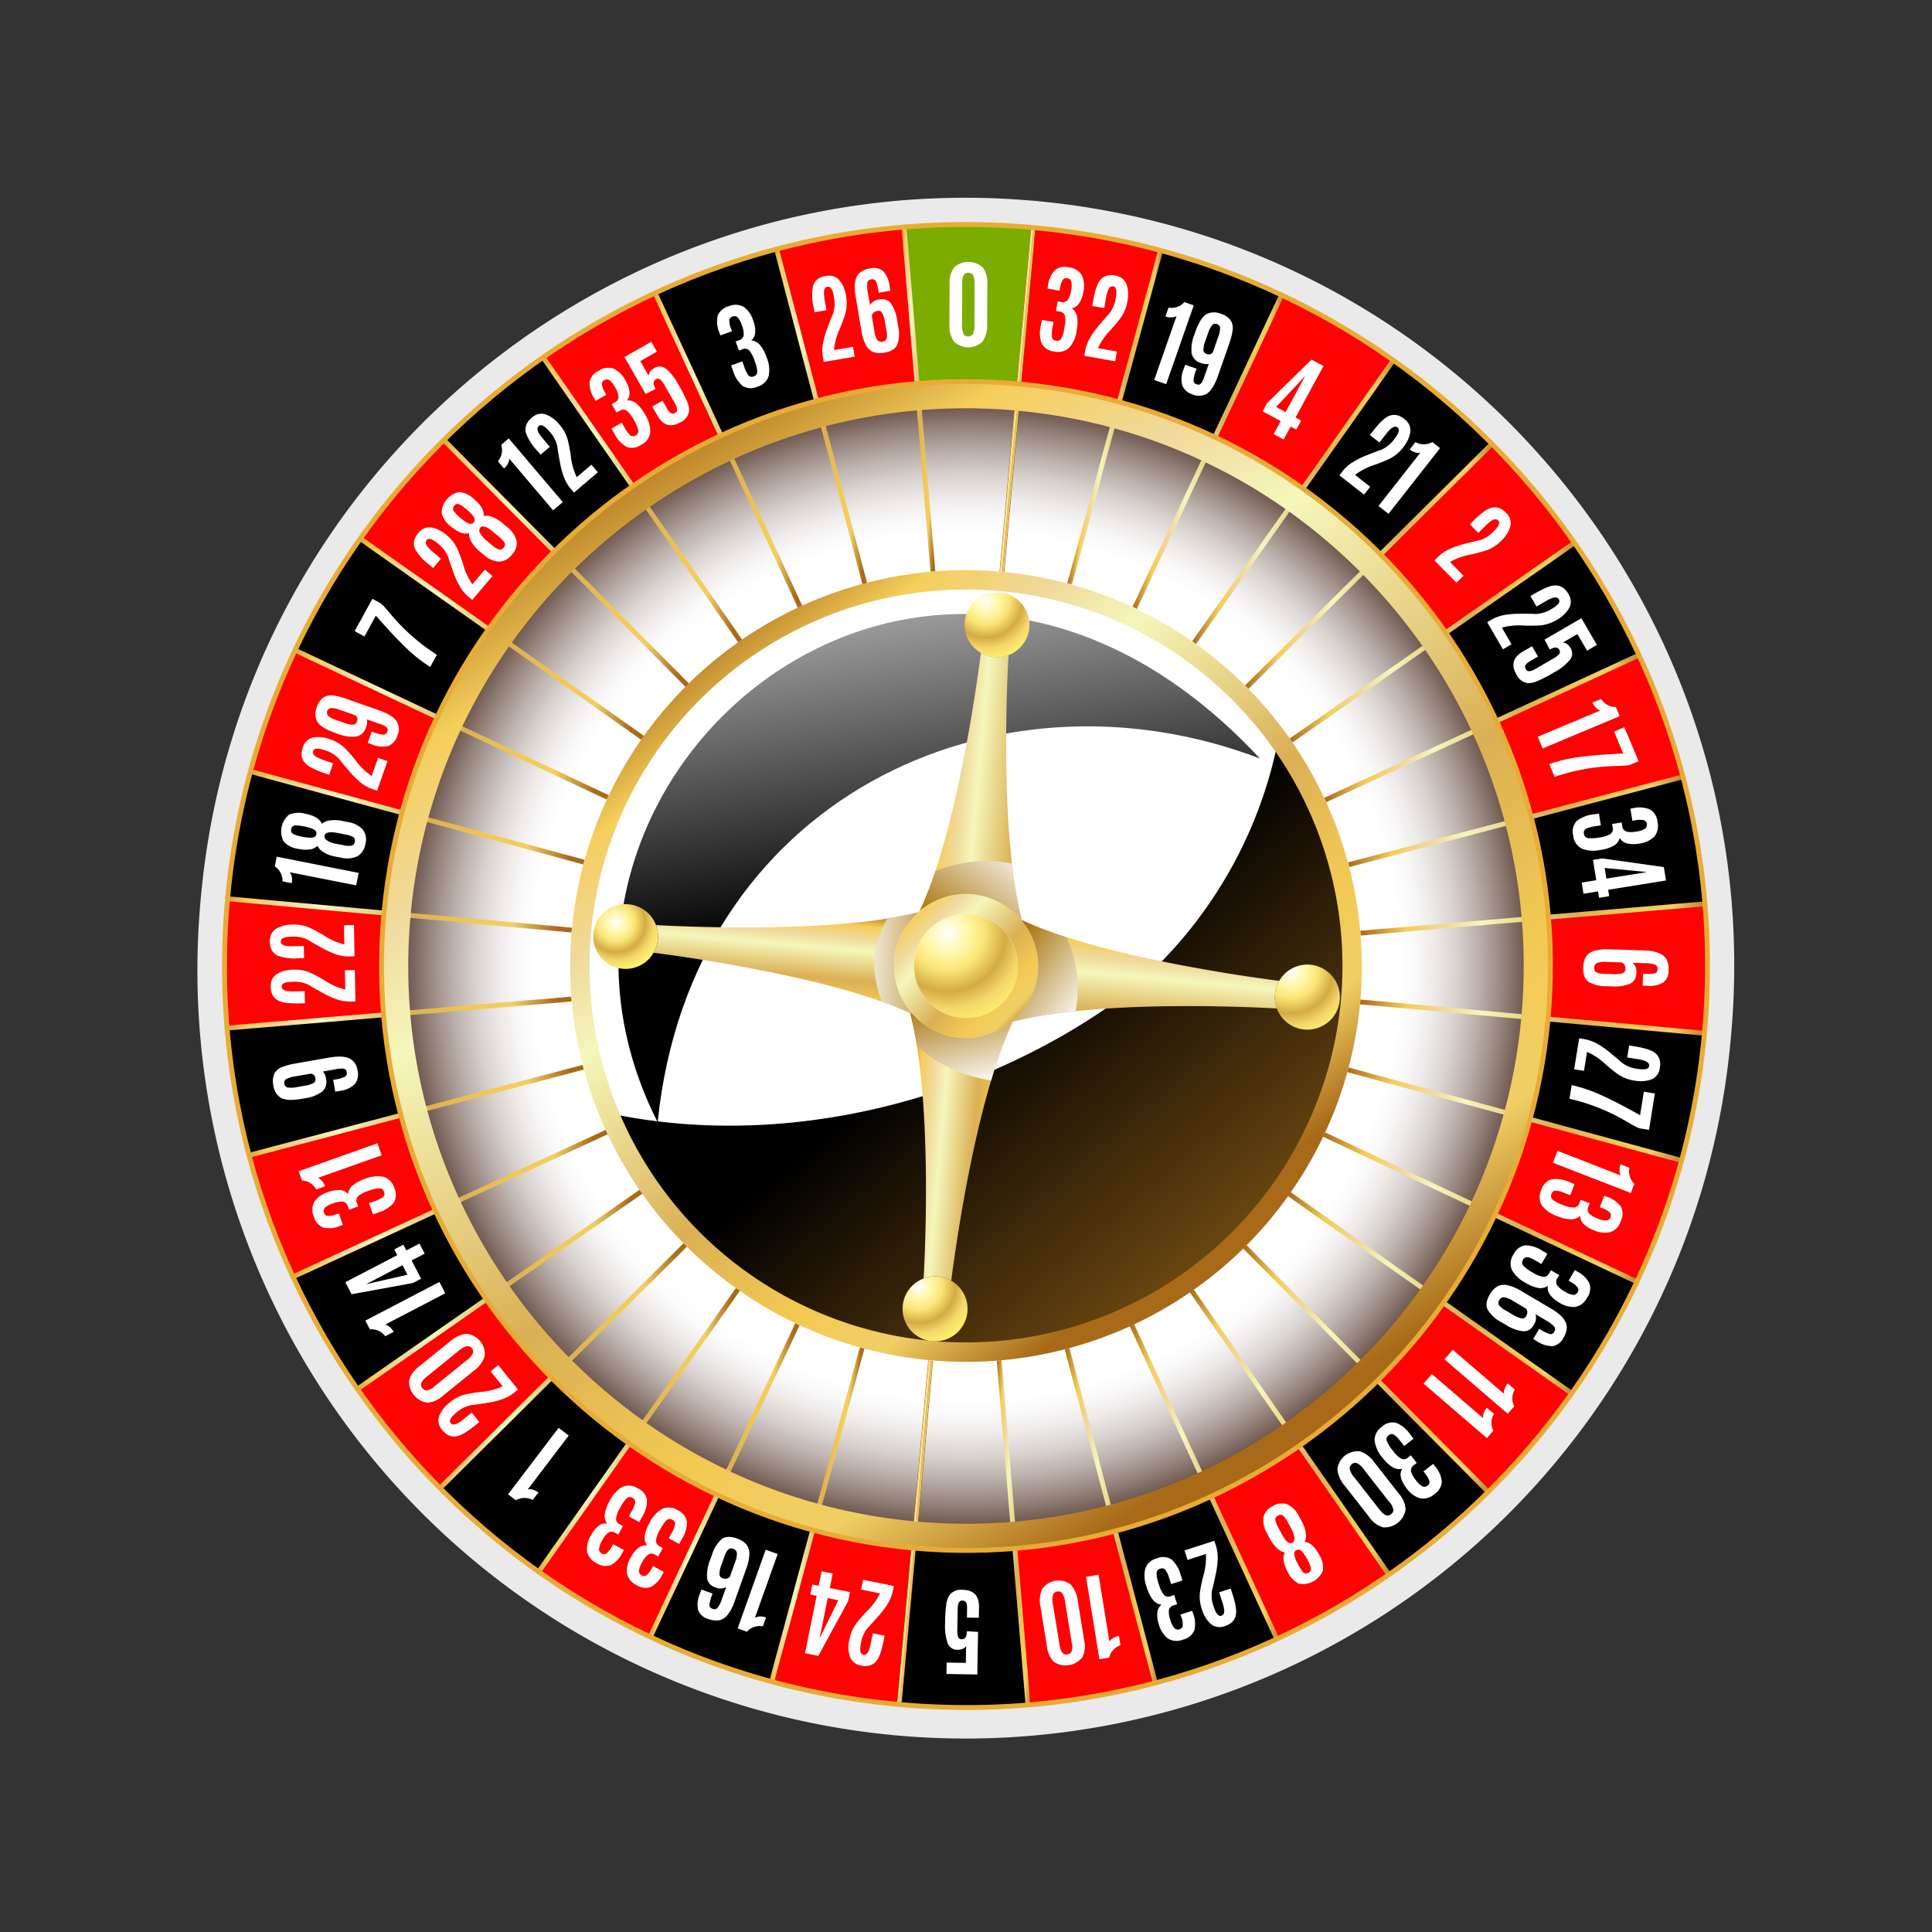 <svg xmlns="http://www.w3.org/2000/svg" xmlns:xlink="http://www.w3.org/1999/xlink" viewBox="0 0 462 462">
  <rect x="0" y="0" width="462" height="462" fill="#333333" stroke="none"/>
  <defs>
    <linearGradient id="linear-gradient" x1="99.203" y1="31.857" x2="426.983" y2="507.985" gradientUnits="userSpaceOnUse">
      <stop offset="0" stop-color="#a86a18"/>
      <stop offset="0.124" stop-color="#f5ce5b"/>
      <stop offset="0.229" stop-color="#f1d99c"/>
      <stop offset="0.328" stop-color="#f5f7bb"/>
      <stop offset="0.577" stop-color="#dbb054"/>
      <stop offset="0.736" stop-color="#f3c954"/>
      <stop offset="0.841" stop-color="#f1cf65"/>
      <stop offset="0.96" stop-color="#a86a18"/>
    </linearGradient>
    <linearGradient id="linear-gradient-2" x1="31.13" y1="248" x2="464.87" y2="248" xlink:href="#linear-gradient"/>
    <linearGradient id="linear-gradient-3" x1="267.655" y1="241.263" x2="469.05" y2="172.034" gradientUnits="userSpaceOnUse">
      <stop offset="0" stop-color="#fff"/>
      <stop offset="1" stop-color="#231f20" stop-opacity="0"/>
    </linearGradient>
    <linearGradient id="linear-gradient-4" x1="31.305" y1="248" x2="464.695" y2="248" xlink:href="#linear-gradient"/>
    <radialGradient id="radial-gradient" cx="248.138" cy="248.04" r="177.89" gradientTransform="translate(23.38 -21.522) rotate(5.204)" gradientUnits="userSpaceOnUse">
      <stop offset="0.582" stop-color="#fff"/>
      <stop offset="0.603" stop-color="#fbfafa"/>
      <stop offset="0.629" stop-color="#eeebea"/>
      <stop offset="0.659" stop-color="#d9d3d0"/>
      <stop offset="0.69" stop-color="#bbb0ac"/>
      <stop offset="0.723" stop-color="#95847d"/>
      <stop offset="0.757" stop-color="#685046"/>
      <stop offset="0.786" stop-color="#3d1e11"/>
    </radialGradient>
    <linearGradient id="linear-gradient-5" x1="356.465" y1="355.392" x2="254.486" y2="254.572" gradientTransform="translate(23.38 -21.522) rotate(5.204)" gradientUnits="userSpaceOnUse">
      <stop offset="0" stop-color="#ba7b1c"/>
      <stop offset="1"/>
    </linearGradient>
    <linearGradient id="linear-gradient-6" x1="213.952" y1="122.68" x2="241.764" y2="234.702" gradientTransform="translate(23.38 -21.522) rotate(5.204)" gradientUnits="userSpaceOnUse">
      <stop offset="0" stop-color="#fff"/>
      <stop offset="1"/>
    </linearGradient>
    <radialGradient id="radial-gradient-2" cx="163.803" cy="245.316" r="12.216" gradientTransform="translate(23.38 -21.522) rotate(5.204)" gradientUnits="userSpaceOnUse">
      <stop offset="0" stop-color="#fff"/>
      <stop offset="0.225" stop-color="#fff6a3"/>
      <stop offset="0.374" stop-color="#fae475"/>
      <stop offset="0.577" stop-color="#d4ab44"/>
      <stop offset="0.742" stop-color="#f5d76c"/>
      <stop offset="0.973" stop-color="#fffa6b"/>
    </radialGradient>
    <radialGradient id="radial-gradient-3" cx="243.763" cy="325.274" r="15.385" xlink:href="#radial-gradient-2"/>
    <radialGradient id="radial-gradient-4" cx="325.654" cy="242.226" r="17.469" xlink:href="#radial-gradient-2"/>
    <radialGradient id="radial-gradient-5" cx="244.922" cy="160.716" r="15.223" xlink:href="#radial-gradient-2"/>
    <linearGradient id="linear-gradient-7" x1="230.28" y1="233.673" x2="265.817" y2="262.256" gradientTransform="translate(23.38 -21.522) rotate(5.204)" xlink:href="#linear-gradient"/>
    <radialGradient id="radial-gradient-6" cx="242.99" cy="240.681" r="24.117" xlink:href="#radial-gradient-2"/>
    <linearGradient id="linear-gradient-8" x1="234.104" y1="204.49" x2="273.35" y2="204.49" gradientTransform="translate(23.38 -21.522) rotate(5.204)" xlink:href="#linear-gradient"/>
    <linearGradient id="linear-gradient-9" x1="257.705" y1="217.381" x2="243.027" y2="242.103" gradientTransform="translate(23.38 -21.522) rotate(5.204)" gradientUnits="userSpaceOnUse">
      <stop offset="0" stop-color="#fff"/>
      <stop offset="1" stop-color="#a36d00"/>
    </linearGradient>
    <linearGradient id="linear-gradient-10" x1="204.898" y1="237.203" x2="204.898" y2="266.3" gradientTransform="translate(23.38 -21.522) rotate(5.204)" xlink:href="#linear-gradient"/>
    <linearGradient id="linear-gradient-11" x1="221.748" y1="249.582" x2="246.855" y2="247.651" xlink:href="#linear-gradient-9"/>
    <linearGradient id="linear-gradient-12" x1="235.651" y1="291.842" x2="266.96" y2="291.842" gradientTransform="translate(23.38 -21.522) rotate(5.204)" xlink:href="#linear-gradient"/>
    <linearGradient id="linear-gradient-13" x1="253.79" y1="277.034" x2="245.678" y2="253.859" xlink:href="#linear-gradient-9"/>
    <linearGradient id="linear-gradient-14" x1="291.615" y1="234.887" x2="291.615" y2="271.492" gradientTransform="translate(23.38 -21.522) rotate(5.204)" xlink:href="#linear-gradient"/>
    <linearGradient id="linear-gradient-15" x1="277.625" y1="256.461" x2="255.993" y2="244.1" xlink:href="#linear-gradient-9"/>
    <linearGradient id="linear-gradient-16" x1="247.559" y1="387.217" x2="248.717" y2="387.217" gradientTransform="translate(622.595 138.467) rotate(90)" xlink:href="#linear-gradient"/>
    <linearGradient id="linear-gradient-17" x1="247.559" y1="108.861" x2="248.717" y2="108.861" gradientTransform="translate(369.483 -138.743) rotate(90)" xlink:href="#linear-gradient"/>
    <linearGradient id="linear-gradient-18" x1="264.006" y1="385.109" x2="280.607" y2="385.109" gradientTransform="matrix(0.985, 0.174, -0.174, 0.985, 58.336, -39.844)" xlink:href="#linear-gradient"/>
    <linearGradient id="linear-gradient-19" x1="215.669" y1="110.975" x2="232.269" y2="110.975" gradientTransform="translate(35.064 -38.87) rotate(9.999)" xlink:href="#linear-gradient"/>
    <linearGradient id="linear-gradient-20" x1="279.971" y1="378.828" x2="311.51" y2="378.828" gradientTransform="translate(6.38 -38.522) rotate(5.204)" xlink:href="#linear-gradient"/>
    <linearGradient id="linear-gradient-21" x1="184.766" y1="117.254" x2="216.307" y2="117.254" gradientTransform="translate(64.116 -65.333) rotate(20)" xlink:href="#linear-gradient"/>
    <linearGradient id="linear-gradient-22" x1="294.944" y1="368.553" x2="340.489" y2="368.553" gradientTransform="translate(215.488 -103.707) rotate(30)" xlink:href="#linear-gradient"/>
    <linearGradient id="linear-gradient-23" x1="155.787" y1="127.526" x2="201.331" y2="127.526" gradientTransform="translate(98.769 -78.05) rotate(30.001)" xlink:href="#linear-gradient"/>
    <linearGradient id="linear-gradient-24" x1="308.507" y1="354.638" x2="366.66" y2="354.638" gradientTransform="translate(296.749 -126.391) rotate(39.998)" xlink:href="#linear-gradient"/>
    <linearGradient id="linear-gradient-25" x1="129.616" y1="141.439" x2="187.765" y2="141.439" gradientTransform="translate(137.937 -76.625) rotate(39.999)" xlink:href="#linear-gradient"/>
    <linearGradient id="linear-gradient-26" x1="320.239" y1="337.486" x2="389.23" y2="337.486" gradientTransform="translate(376.547 -141.929) rotate(49.999)" xlink:href="#linear-gradient"/>
    <linearGradient id="linear-gradient-27" x1="107.044" y1="158.594" x2="176.042" y2="158.594" gradientTransform="translate(6.38 -38.522) rotate(5.204)" xlink:href="#linear-gradient"/>
    <linearGradient id="linear-gradient-28" x1="329.803" y1="317.625" x2="407.514" y2="317.625" gradientTransform="matrix(0.5, 0.866, -0.866, 0.5, 452.431, -149.855)" xlink:href="#linear-gradient"/>
    <linearGradient id="linear-gradient-29" x1="88.761" y1="178.459" x2="166.488" y2="178.459" gradientTransform="translate(225.037 -31.977) rotate(60.001)" xlink:href="#linear-gradient"/>
    <linearGradient id="linear-gradient-30" x1="336.893" y1="295.645" x2="420.955" y2="295.645" gradientTransform="translate(6.38 -38.522) rotate(5.204)" xlink:href="#linear-gradient"/>
    <linearGradient id="linear-gradient-31" x1="75.32" y1="200.434" x2="159.372" y2="200.434" gradientTransform="translate(270.279 9.91) rotate(70.001)" xlink:href="#linear-gradient"/>
    <linearGradient id="linear-gradient-32" x1="341.264" y1="272.209" x2="429.146" y2="272.209" gradientTransform="translate(583.503 -142.115) rotate(80.001)" xlink:href="#linear-gradient"/>
    <linearGradient id="linear-gradient-33" x1="67.13" y1="223.869" x2="155.012" y2="223.869" gradientTransform="translate(314.866 63.234) rotate(79.998)" xlink:href="#linear-gradient"/>
    <linearGradient id="linear-gradient-34" x1="342.798" y1="248.043" x2="431.837" y2="248.043" gradientTransform="translate(634.648 -126.691) rotate(90)" xlink:href="#linear-gradient"/>
    <linearGradient id="linear-gradient-35" x1="64.439" y1="248.038" x2="153.479" y2="248.038" gradientTransform="translate(357.433 126.417) rotate(90)" xlink:href="#linear-gradient"/>
    <linearGradient id="linear-gradient-36" x1="341.265" y1="223.872" x2="429.148" y2="223.872" gradientTransform="translate(46.54 -51.381) rotate(10.065)" xlink:href="#linear-gradient"/>
    <linearGradient id="linear-gradient-37" x1="67.13" y1="272.209" x2="155.012" y2="272.209" gradientTransform="translate(47.284 -27.742) rotate(10.019)" xlink:href="#linear-gradient"/>
    <linearGradient id="linear-gradient-38" x1="336.896" y1="200.438" x2="420.958" y2="200.438" gradientTransform="translate(94.692 -105.174) rotate(19.936)" xlink:href="#linear-gradient"/>
    <linearGradient id="linear-gradient-39" x1="75.32" y1="295.643" x2="159.382" y2="295.643" gradientTransform="translate(104.073 -34.398) rotate(19.963)" xlink:href="#linear-gradient"/>
    <linearGradient id="linear-gradient-40" x1="329.792" y1="178.462" x2="407.519" y2="178.462" gradientTransform="translate(144.224 -149.191) rotate(29.988)" xlink:href="#linear-gradient"/>
    <linearGradient id="linear-gradient-41" x1="88.76" y1="317.619" x2="166.486" y2="317.619" gradientTransform="translate(169.832 -32.532) rotate(29.979)" xlink:href="#linear-gradient"/>
    <linearGradient id="linear-gradient-42" x1="320.239" y1="158.595" x2="389.235" y2="158.595" gradientTransform="translate(193.08 -181.214) rotate(40.1)" xlink:href="#linear-gradient"/>
    <linearGradient id="linear-gradient-43" x1="107.044" y1="337.483" x2="176.041" y2="337.483" gradientTransform="translate(242.412 -22.046) rotate(40.029)" xlink:href="#linear-gradient"/>
    <linearGradient id="linear-gradient-44" x1="308.512" y1="141.439" x2="366.663" y2="141.439" gradientTransform="translate(238.028 -199.548) rotate(49.988)" xlink:href="#linear-gradient"/>
    <linearGradient id="linear-gradient-45" x1="129.616" y1="354.636" x2="187.773" y2="354.636" gradientTransform="translate(318.74 -3.563) rotate(49.971)" xlink:href="#linear-gradient"/>
    <linearGradient id="linear-gradient-46" x1="294.945" y1="127.527" x2="340.492" y2="127.527" gradientTransform="translate(279.763 -204.615) rotate(59.993)" xlink:href="#linear-gradient"/>
    <linearGradient id="linear-gradient-47" x1="155.787" y1="368.553" x2="201.332" y2="368.553" gradientTransform="translate(397.606 22.746) rotate(59.988)" xlink:href="#linear-gradient"/>
    <linearGradient id="linear-gradient-48" x1="279.973" y1="117.25" x2="311.513" y2="117.25" gradientTransform="translate(316.538 -195.935) rotate(70.043)" xlink:href="#linear-gradient"/>
    <linearGradient id="linear-gradient-49" x1="184.766" y1="378.83" x2="216.307" y2="378.83" gradientTransform="translate(6.38 -38.522) rotate(5.204)" xlink:href="#linear-gradient"/>
    <linearGradient id="linear-gradient-50" x1="264.008" y1="110.97" x2="280.609" y2="110.97" gradientTransform="translate(346.165 -173.826) rotate(79.933)" xlink:href="#linear-gradient"/>
    <linearGradient id="linear-gradient-51" x1="215.669" y1="385.109" x2="232.27" y2="385.109" gradientTransform="translate(552.074 95.119) rotate(80.042)" xlink:href="#linear-gradient"/>
    <linearGradient id="linear-gradient-52" x1="176.976" y1="172.764" x2="310.63" y2="314.142" gradientTransform="translate(23.38 -21.522) rotate(5.204)" xlink:href="#linear-gradient"/>
    <linearGradient id="linear-gradient-53" x1="157.828" y1="128.547" x2="334.745" y2="362.633" gradientTransform="translate(23.38 -21.522) rotate(5.204)" xlink:href="#linear-gradient"/>
  </defs>
  <title>roulette-machine</title>
  <g style="isolation: isolate">
    <g id="static-part">
      <g id="_Group_" data-name="&lt;Group&gt;" style="opacity: 0">
        <g id="_Group_2" data-name="&lt;Group&gt;">
          <path id="_Compound_Path_" data-name="&lt;Compound Path&gt;" d="M248,18.367C121.385,18.367,18.369,121.383,18.369,248S121.385,477.632,248,477.632,477.633,374.616,477.633,248,374.618,18.367,248,18.367Zm0,441.789c-116.987,0-212.157-95.18-212.157-212.157S131.014,35.853,248,35.853,460.148,131.023,460.148,248,364.978,460.156,248,460.156Z" transform="translate(-17 -17)" style="fill: url(#linear-gradient)"/>
        </g>
        <g id="_Group_3" data-name="&lt;Group&gt;">
          <path id="_Compound_Path_2" data-name="&lt;Compound Path&gt;" d="M248,464.871C128.417,464.871,31.13,367.582,31.13,248S128.417,31.129,248,31.129,464.87,128.418,464.87,248,367.583,464.871,248,464.871Zm0-411.018C140.947,53.853,53.853,140.947,53.853,248S140.947,442.147,248,442.147,442.147,355.052,442.147,248,355.053,53.853,248,53.853Z" transform="translate(-17 -17)" style="fill: url(#linear-gradient-2)"/>
        </g>
        <g id="_Group_4" data-name="&lt;Group&gt;">
          <path id="_Compound_Path_3" data-name="&lt;Compound Path&gt;" d="M248,479A231,231,0,0,1,84.658,84.658,231,231,0,1,1,411.341,411.341,229.486,229.486,0,0,1,248,479Zm0-460.039C121.708,18.961,18.961,121.707,18.961,248S121.708,477.039,248,477.039,477.039,374.293,477.039,248,374.293,18.961,248,18.961Z" transform="translate(-17 -17)" style="fill: #ebecec"/>
        </g>
        <path id="_Path_" data-name="&lt;Path&gt;" d="M479,248a231.362,231.362,0,0,1-161.63,220.454,384.447,384.447,0,0,0,3.745-40.593C392.041,398.92,442.148,329.2,442.148,248c0-107.054-87.093-194.146-194.147-194.146a193.475,193.475,0,0,0-48.733,6.2c-7.741-11.57-15.325-22.248-22.521-31.909A231.124,231.124,0,0,1,479,248Z" transform="translate(-17 -17)" style="opacity: 0.2;mix-blend-mode: screen;fill: url(#linear-gradient-3)"/>
        <path d="M248,31.305c-119.675,0-216.695,97.02-216.695,216.7S128.325,464.7,248,464.7,464.7,367.675,464.7,248,367.675,31.305,248,31.305Zm0,371.4A154.706,154.706,0,1,1,402.706,248,154.711,154.711,0,0,1,248,402.706Z" transform="translate(-17 -17)" style="fill: url(#linear-gradient-4)"/>
      </g>
    </g>
    <g id="rotating-part">
      <g>
        <g>
          <path d="M231.867,425.157c-97.684-8.9-169.921-95.609-161.025-193.293S166.45,61.948,264.134,70.844s169.919,95.608,161.024,193.287S329.551,434.053,231.867,425.157Z" transform="translate(-17 -17)" style="fill: #1a540e"/>
          <path d="M231.867,425.157c-97.684-8.9-169.921-95.609-161.025-193.293S166.45,61.948,264.134,70.844s169.919,95.608,161.024,193.287S329.551,434.053,231.867,425.157Z" transform="translate(-17 -17)" style="mix-blend-mode: multiply;fill: url(#radial-gradient)"/>
          <path d="M322.252,195.863a104.972,104.972,0,0,1-35.8,58.721c-35.068,26.059-81.482,37.066-121.955,29a90.758,90.758,0,1,0,157.757-87.721Z" transform="translate(-17 -17)" style="mix-blend-mode: screen;fill: url(#linear-gradient-5)"/>
          <path d="M318.287,198.381c-79.71-85.607-185.678,4.848-144.017,86.991C182.044,208.356,254.726,174.125,318.287,198.381Z" transform="translate(-17 -17)" style="mix-blend-mode: screen;fill: url(#linear-gradient-6)"/>
          <g id="_Group_5" data-name="&lt;Group&gt;">
            <g>
              <path d="M264.132,70.837l-3.512,38.569a138.419,138.419,0,0,0-24.244-.089l-3.256-38.6A178.271,178.271,0,0,1,264.132,70.837Z" transform="translate(-17 -17)" style="fill: #7bad00"/>
              <path d="M202.569,76.005l9.88,37.439a136.591,136.591,0,0,0-22.815,8.257L173.4,86.568A173.587,173.587,0,0,1,202.569,76.005Z" transform="translate(-17 -17)"/>
              <path d="M146.536,102l22.077,31.779A136,136,0,0,0,150,149.3l-27.264-27.478A177.843,177.843,0,0,1,146.536,102Z" transform="translate(-17 -17)"/>
              <path d="M102.685,145.479l31.621,22.312a136.543,136.543,0,0,0-12.241,20.948L87.051,172.264A176.177,176.177,0,0,1,102.685,145.479Z" transform="translate(-17 -17)"/>
              <path d="M76.327,201.331l37.36,10.151a138.7,138.7,0,0,0-4.3,23.907l-38.545-3.51A178.83,178.83,0,0,1,76.327,201.331Z" transform="translate(-17 -17)"/>
              <path d="M113.43,283.561l-37.412,9.856a174.608,174.608,0,0,1-5.3-30.529l38.579-3.233A136.9,136.9,0,0,0,113.43,283.561Z" transform="translate(-17 -17)"/>
              <path d="M133.759,327.392,102,349.474a176.188,176.188,0,0,1-15.447-26.891l35.105-16.212A139.865,139.865,0,0,0,133.759,327.392Z" transform="translate(-17 -17)"/>
              <path d="M167.778,361.7l-22.29,31.624a176.368,176.368,0,0,1-23.657-20.052l27.454-27.265A136.008,136.008,0,0,0,167.778,361.7Z" transform="translate(-17 -17)"/>
              <path d="M211.49,382.324l-10.15,37.355a174.467,174.467,0,0,1-29.092-10.723l16.478-35.014A137.113,137.113,0,0,0,211.49,382.324Z" transform="translate(-17 -17)"/>
              <path d="M259.638,386.709l3.236,38.574a178.051,178.051,0,0,1-31.01-.124l3.51-38.544A138.659,138.659,0,0,0,259.638,386.709Z" transform="translate(-17 -17)"/>
              <path d="M306.359,374.32l16.21,35.131a176.027,176.027,0,0,1-29.143,10.541l-9.882-37.415A136.478,136.478,0,0,0,306.359,374.32Z" transform="translate(-17 -17)"/>
              <path d="M346.018,346.7l27.265,27.456A176.505,176.505,0,0,1,349.459,394l-22.078-31.776A136.487,136.487,0,0,0,346.018,346.7Z" transform="translate(-17 -17)"/>
              <path d="M373.927,307.284l35.015,16.474a175.961,175.961,0,0,1-15.632,26.761L361.686,328.23A136.633,136.633,0,0,0,373.927,307.284Z" transform="translate(-17 -17)"/>
              <path d="M386.6,260.634l38.547,3.511a178.418,178.418,0,0,1-5.478,30.5l-37.361-10.127A138.592,138.592,0,0,0,386.6,260.634Z" transform="translate(-17 -17)"/>
              <path d="M425.271,233.134l-38.578,3.233a136.9,136.9,0,0,0-4.13-23.9l37.414-9.88A174.738,174.738,0,0,1,425.271,233.134Z" transform="translate(-17 -17)"/>
              <path d="M409.438,173.414l-35.132,16.234a137.9,137.9,0,0,0-12.071-21.019l31.777-22.08A177.625,177.625,0,0,1,409.438,173.414Z" transform="translate(-17 -17)"/>
              <path d="M323.748,87.041l-16.481,35.038A136.381,136.381,0,0,0,284.5,113.7l10.177-37.381A174.8,174.8,0,0,1,323.748,87.041Z" transform="translate(-17 -17)"/>
              <path d="M374.164,122.725l-27.455,27.268a139.754,139.754,0,0,0-18.515-15.7l22.313-31.622A176.442,176.442,0,0,1,374.164,122.725Z" transform="translate(-17 -17)"/>
              <path d="M425.147,264.145,386.6,260.634a138.5,138.5,0,0,0,.093-24.267l38.578-3.233A178.557,178.557,0,0,1,425.147,264.145Z" transform="translate(-17 -17)" style="fill: #ff0204"/>
              <path d="M382.308,284.517l37.361,10.127a175.172,175.172,0,0,1-10.727,29.114l-35.015-16.474A136.94,136.94,0,0,0,382.308,284.517Z" transform="translate(-17 -17)" style="fill: #ff0204"/>
              <path d="M419.977,202.583l-37.414,9.88a136.5,136.5,0,0,0-8.257-22.815l35.132-16.234A176.236,176.236,0,0,1,419.977,202.583Z" transform="translate(-17 -17)" style="fill: #ff0204"/>
              <path d="M361.686,328.23l31.624,22.289a176.22,176.22,0,0,1-20.027,23.638L346.018,346.7A135.9,135.9,0,0,0,361.686,328.23Z" transform="translate(-17 -17)" style="fill: #ff0204"/>
              <path d="M394.012,146.549l-31.777,22.08a137.767,137.767,0,0,0-15.526-18.636l27.455-27.268A178.328,178.328,0,0,1,394.012,146.549Z" transform="translate(-17 -17)" style="fill: #ff0204"/>
              <path d="M327.381,362.226,349.459,394a176.392,176.392,0,0,1-26.89,15.449l-16.21-35.131A135.968,135.968,0,0,0,327.381,362.226Z" transform="translate(-17 -17)" style="fill: #ff0204"/>
              <path d="M350.507,102.673l-22.313,31.622a137.493,137.493,0,0,0-20.927-12.216l16.481-35.038A176.135,176.135,0,0,1,350.507,102.673Z" transform="translate(-17 -17)" style="fill: #ff0204"/>
              <path d="M283.544,382.577l9.882,37.415a174.563,174.563,0,0,1-30.552,5.291l-3.236-38.574A137.226,137.226,0,0,0,283.544,382.577Z" transform="translate(-17 -17)" style="fill: #ff0204"/>
              <path d="M294.678,76.319,284.5,113.7a138.328,138.328,0,0,0-23.881-4.294l3.512-38.569A178.586,178.586,0,0,1,294.678,76.319Z" transform="translate(-17 -17)" style="fill: #ff0204"/>
              <path d="M235.374,386.615l-3.51,38.544a178.006,178.006,0,0,1-30.524-5.48l10.15-37.355A138.663,138.663,0,0,0,235.374,386.615Z" transform="translate(-17 -17)" style="fill: #ff0204"/>
              <path d="M233.12,70.713l3.256,38.6a136.629,136.629,0,0,0-23.927,4.127l-9.88-37.439A174.987,174.987,0,0,1,233.12,70.713Z" transform="translate(-17 -17)" style="fill: #ff0204"/>
              <path d="M188.726,373.942l-16.478,35.014a176.013,176.013,0,0,1-26.76-15.632l22.29-31.624A136.372,136.372,0,0,0,188.726,373.942Z" transform="translate(-17 -17)" style="fill: #ff0204"/>
              <path d="M173.4,86.568,189.634,121.7a137.927,137.927,0,0,0-21.021,12.073L146.536,102A176.022,176.022,0,0,1,173.4,86.568Z" transform="translate(-17 -17)" style="fill: #ff0204"/>
              <path d="M149.285,346.007l-27.454,27.265A177.617,177.617,0,0,1,102,349.474l31.755-22.082A137.386,137.386,0,0,0,149.285,346.007Z" transform="translate(-17 -17)" style="fill: #ff0204"/>
              <path d="M122.736,121.823,150,149.3a136.276,136.276,0,0,0-15.694,18.49l-31.621-22.312A176.33,176.33,0,0,1,122.736,121.823Z" transform="translate(-17 -17)" style="fill: #ff0204"/>
              <path d="M121.662,306.371,86.557,322.583a173.213,173.213,0,0,1-10.539-29.166l37.412-9.856A138.655,138.655,0,0,0,121.662,306.371Z" transform="translate(-17 -17)" style="fill: #ff0204"/>
              <path d="M87.051,172.264l35.014,16.475a136.573,136.573,0,0,0-8.378,22.743l-37.36-10.151A174.467,174.467,0,0,1,87.051,172.264Z" transform="translate(-17 -17)" style="fill: #ff0204"/>
              <path d="M109.3,259.655l-38.579,3.233a178.534,178.534,0,0,1,.125-31.009l38.545,3.51A138.483,138.483,0,0,0,109.3,259.655Z" transform="translate(-17 -17)" style="fill: #ff0204"/>
            </g>
          </g>
          <g>
            <path d="M251.972,98.654a4.855,4.855,0,0,1-6.884-.032,6.916,6.916,0,0,1-1.055-4.195l.037-9.542a6.144,6.144,0,0,1,1.1-3.946,5.115,5.115,0,0,1,6.863.026,6.133,6.133,0,0,1,1.067,3.956l-.038,9.541A6.927,6.927,0,0,1,251.972,98.654Zm-3.464-1.207a1.267,1.267,0,0,0,1.112-.557,4.739,4.739,0,0,0,.4-2.385l.039-9.72c0-1.478-.343-2.3-1.021-2.489a3.453,3.453,0,0,0-.654-.046,1.168,1.168,0,0,0-.862.44,3.328,3.328,0,0,0-.423,2.071l-.039,9.728a4.972,4.972,0,0,0,.36,2.406A1.23,1.23,0,0,0,248.508,97.447Z" transform="translate(-17 -17)" style="fill: #fff"/>
            <g>
              <path d="M213.981,103.541l-.2-1.163a9.5,9.5,0,0,1,0-3.125,20.324,20.324,0,0,1,1.021-3.66c.022-.049.216-.564.58-1.538s.637-1.647.82-2.022a7.749,7.749,0,0,0,.2-4.113q-.427-2.535-1.5-2.35-.9.15-.866,1.593a10.648,10.648,0,0,0,.164,1.525l.422,2.493-2.864.483-.2-1.208a12.038,12.038,0,0,1-.147-5.055,3.182,3.182,0,0,1,1.618-1.966,5.744,5.744,0,0,1,1.586-.474,3.438,3.438,0,0,1,1.783.135,3.246,3.246,0,0,1,1.385.985,7.672,7.672,0,0,1,1.529,3.727,9.142,9.142,0,0,1-.22,4.342q-.625,1.962-1.3,3.51a15.331,15.331,0,0,0-1.355,5.049l4.54-.769.4,2.351Z" transform="translate(-17 -17)" style="fill: #fff"/>
              <path d="M225.039,89.951a2.919,2.919,0,0,1,2.29-1.355,2.673,2.673,0,0,1,2.741.978,9.915,9.915,0,0,1,1.513,4.324l.184,1.085a8.1,8.1,0,0,1-.18,4.388c-.438,1.028-1.485,1.689-3.14,1.964q-3.068.513-4.321-1.67a11.6,11.6,0,0,1-1.155-3.706l-1.364-8.084c-.483-2.852-.13-4.756,1.057-5.726a5.307,5.307,0,0,1,2.414-.971,3.589,3.589,0,0,1,3.1.642,6.373,6.373,0,0,1,1.571,3.688l.172,1.021-2.8.468-.069-.4a9.139,9.139,0,0,0-.6-2.346.942.942,0,0,0-1.108-.438,1.033,1.033,0,0,0-.949.833,8,8,0,0,0,.164,2.5Zm1.735,8.323a1.363,1.363,0,0,0,2.234-.251,4.659,4.659,0,0,0-.045-2.01l-.316-1.864a6.772,6.772,0,0,0-.68-2.29,1.01,1.01,0,0,0-1.083-.517,1.814,1.814,0,0,0-1.037.489,1.139,1.139,0,0,0-.35.825l.6,3.557A5.169,5.169,0,0,0,226.774,98.274Z" transform="translate(-17 -17)" style="fill: #fff"/>
            </g>
            <path d="M200.812,106.933a3.88,3.88,0,0,1-2.686,2.528,3.7,3.7,0,0,1-3.526-.161,7.584,7.584,0,0,1-2.326-3.687l-.442-1.227,2.679-.964.469,1.3a6.922,6.922,0,0,0,1.012,2.056,1.071,1.071,0,0,0,1.266.219,1.118,1.118,0,0,0,.824-1.109,8.574,8.574,0,0,0-.638-2.627,7.2,7.2,0,0,0-1.278-2.451,1.452,1.452,0,0,0-1.656-.272l-.81.292-.784-2.176.79-.284a1.53,1.53,0,0,0,1.133-1.173,5.21,5.21,0,0,0-.429-2.359,4.932,4.932,0,0,0-1.064-1.971,1.149,1.149,0,0,0-1.19-.174,1.04,1.04,0,0,0-.753.905,5.193,5.193,0,0,0,.43,2.047l.2.566-2.764.993-.212-.586a6.634,6.634,0,0,1-.448-4.09,3.807,3.807,0,0,1,2.608-2.281,4.048,4.048,0,0,1,3.574.1,6.186,6.186,0,0,1,2.343,3.364,6.625,6.625,0,0,1,.456,2.77,2.68,2.68,0,0,1-.947,1.927,3.092,3.092,0,0,1,2.116,1.12,9.039,9.039,0,0,1,1.533,2.849A7.663,7.663,0,0,1,200.812,106.933Z" transform="translate(-17 -17)" style="fill: #fff"/>
            <g>
              <path d="M172.5,120.426a3.883,3.883,0,0,1-2.207,2.959,3.711,3.711,0,0,1-3.5.459,7.59,7.59,0,0,1-2.928-3.231l-.649-1.132,2.47-1.417.688,1.2a7.079,7.079,0,0,0,1.353,1.855,1.077,1.077,0,0,0,1.287-.007,1.122,1.122,0,0,0,.618-1.236,8.627,8.627,0,0,0-1.085-2.477,7.185,7.185,0,0,0-1.687-2.19,1.445,1.445,0,0,0-1.675.019l-.747.426-1.151-2.006.727-.415a1.526,1.526,0,0,0,.913-1.353,5.236,5.236,0,0,0-.833-2.251,4.9,4.9,0,0,0-1.389-1.751,1.14,1.14,0,0,0-1.2.034,1.034,1.034,0,0,0-.586,1.021,5.219,5.219,0,0,0,.779,1.941l.3.518-2.55,1.463-.309-.541a6.623,6.623,0,0,1-1.152-3.948,3.8,3.8,0,0,1,2.171-2.7,4.037,4.037,0,0,1,3.537-.523,6.157,6.157,0,0,1,2.893,2.9,6.647,6.647,0,0,1,.931,2.652,2.686,2.686,0,0,1-.6,2.062,3.083,3.083,0,0,1,2.276.732,9,9,0,0,1,2,2.539A7.667,7.667,0,0,1,172.5,120.426Z" transform="translate(-17 -17)" style="fill: #fff"/>
              <path d="M179.691,117.994q-3.434,1.968-5.481-1.6l-1.246-2.172,2.471-1.417,1.087,1.9q.69,1.2,1.315,1.221a1.328,1.328,0,0,0,.624-.214c.011-.009.032-.019.059-.036.576-.328.54-1.065-.111-2.2l-2.537-4.43a4.445,4.445,0,0,0-1.008-1.3.864.864,0,0,0-1.034-.028q-1.025.59-.059,2.268l-2.379,1.234-5.064-8.835,6.407-3.671,1.353,2.361-3.975,2.279,2.013,3.511a1.555,1.555,0,0,1,.336-.974,2.885,2.885,0,0,1,.937-.84,2.444,2.444,0,0,1,2.871.128,12.843,12.843,0,0,1,3.014,3.893,30.7,30.7,0,0,1,2.105,4.139,5.247,5.247,0,0,1,.388,2.057A3.5,3.5,0,0,1,179.691,117.994Z" transform="translate(-17 -17)" style="fill: #fff"/>
            </g>
            <g>
              <path d="M149.261,139.034l-10.482-12.346a2.482,2.482,0,0,1-.365,1.258,4.01,4.01,0,0,1-.887,1.086l-1.463-1.719a4,4,0,0,0,.891-1.784,4.067,4.067,0,0,0-.1-2.157l1.8-1.529,12.927,15.225Z" transform="translate(-17 -17)" style="fill: #fff"/>
              <path d="M154.259,134.794l-.764-.9a9.409,9.409,0,0,1-1.6-2.681,20.03,20.03,0,0,1-1-3.67c-.006-.053-.1-.59-.288-1.617s-.295-1.739-.33-2.156a7.715,7.715,0,0,0-1.929-3.639q-1.659-1.959-2.492-1.256c-.461.4-.436,1,.069,1.82a11.38,11.38,0,0,0,.922,1.227l1.636,1.924-2.212,1.881-.793-.934a12.064,12.064,0,0,1-2.713-4.272,3.193,3.193,0,0,1,.386-2.514,5.793,5.793,0,0,1,1.121-1.22,3.469,3.469,0,0,1,1.6-.8,3.3,3.3,0,0,1,1.7.138,7.734,7.734,0,0,1,3.219,2.424,9.2,9.2,0,0,1,2.028,3.844,36.871,36.871,0,0,1,.681,3.682,15.441,15.441,0,0,0,1.418,5.028l3.51-2.981,1.541,1.818Z" transform="translate(-17 -17)" style="fill: #fff"/>
            </g>
            <g>
              <path d="M129.925,160.469l-.9-.762a9.5,9.5,0,0,1-2.018-2.385,20.321,20.321,0,0,1-1.578-3.457q-.023-.078-.548-1.549t-.677-2.074a7.745,7.745,0,0,0-2.5-3.276c-1.307-1.1-2.195-1.384-2.665-.828q-.585.691.366,1.781a10.682,10.682,0,0,0,1.107,1.058l1.929,1.636-1.876,2.214-.933-.792a12.071,12.071,0,0,1-3.375-3.773,3.188,3.188,0,0,1-.03-2.543,5.773,5.773,0,0,1,.91-1.387,3.488,3.488,0,0,1,1.449-1.047,3.289,3.289,0,0,1,1.694-.141,7.766,7.766,0,0,1,3.57,1.867,9.109,9.109,0,0,1,2.632,3.463,37.223,37.223,0,0,1,1.273,3.516,15.387,15.387,0,0,0,2.22,4.735l2.976-3.516,1.817,1.541Z" transform="translate(-17 -17)" style="fill: #fff"/>
              <path d="M140.534,146.349a3.952,3.952,0,0,1-1.118,3.286,4.057,4.057,0,0,1-3.071,1.67,5.951,5.951,0,0,1-3.669-1.645q-.069-.042-1.173-.978a7.83,7.83,0,0,1-1.763-2.088,3.583,3.583,0,0,1-.565-2.1q-1.9.487-4.323-1.566a5.8,5.8,0,0,1-2.247-3.236,5.195,5.195,0,0,1,4.226-5.032,5.9,5.9,0,0,1,3.563,1.726q2.449,2.073,2.263,4a3.585,3.585,0,0,1,2.136.265,8.485,8.485,0,0,1,2.4,1.468l1.047.884A6.161,6.161,0,0,1,140.534,146.349Zm-10.884-4.084a.913.913,0,0,0,.63-.356c.007,0,.01,0,.014,0a.882.882,0,0,0,.235-.68,2.026,2.026,0,0,0-.474-.949,9.438,9.438,0,0,0-1.411-1.405,10.156,10.156,0,0,0-1.525-1.122,1.422,1.422,0,0,0-.874-.242,1.189,1.189,0,0,0-.624.44,1.109,1.109,0,0,0-.312.7q-.006.678,1.767,2.177T129.65,142.265Zm6.653,6.142a1.063,1.063,0,0,0,1.13-.447.992.992,0,0,0,.233-1.163,6.435,6.435,0,0,0-1.443-1.516l-1.245-1.058q-2.339-1.979-3.143-1.027a1.124,1.124,0,0,0-.035,1.273,5.58,5.58,0,0,0,1.5,1.751l1.27,1.078A5.552,5.552,0,0,0,136.3,148.407Z" transform="translate(-17 -17)" style="fill: #fff"/>
            </g>
            <path d="M121.474,173.575l-1.594,2.906a35.819,35.819,0,0,1-5.671-4.449q-2.4-2.347-3.882-3.981t-2.089-2.309c-.405-.449-.72-.807-.945-1.062s-.364-.411-.415-.457L104.15,169.2l-2.337-1.281,4.238-7.729,1.937,1.063a6.29,6.29,0,0,1,1.036.981c.395.45.893,1.033,1.5,1.741A47.823,47.823,0,0,0,121.474,173.575Z" transform="translate(-17 -17)" style="fill: #fff"/>
            <g>
              <path d="M107.168,206.087l-1.112-.392a9.531,9.531,0,0,1-2.736-1.508,20.623,20.623,0,0,1-2.71-2.666q-.05-.066-1.064-1.252c-.677-.788-1.132-1.358-1.374-1.7a7.8,7.8,0,0,0-3.5-2.169q-2.423-.849-2.784.177c-.2.573.125,1.08.975,1.535a10.806,10.806,0,0,0,1.415.594l2.385.834-.961,2.741-1.157-.405q-3.495-1.227-4.495-2.32a3.177,3.177,0,0,1-.937-2.367,5.8,5.8,0,0,1,.353-1.617,3.482,3.482,0,0,1,.981-1.494,3.26,3.26,0,0,1,1.532-.737,7.731,7.731,0,0,1,4,.468,9.143,9.143,0,0,1,3.694,2.291c.943,1,1.757,1.942,2.445,2.833a15.423,15.423,0,0,0,3.763,3.629l1.526-4.343,2.246.79Z" transform="translate(-17 -17)" style="fill: #fff"/>
              <path d="M111.77,189.368a3.587,3.587,0,0,1,.3,3.438,3.853,3.853,0,0,1-2.135,2.551,6.021,6.021,0,0,1-3.972-.335l-1.025-.362.951-2.7.4.135a8,8,0,0,0,2.412.578.908.908,0,0,0,.89-.667c.15-.427.155-.722.016-.88a3.641,3.641,0,0,0-.429-.431,8.1,8.1,0,0,0-1.629-.681l-2.814-.988a3.342,3.342,0,0,1-.216,1.886,3.036,3.036,0,0,1-2.33,2.214,9.083,9.083,0,0,1-4.465-.67l-.683-.239q-3.51-1.231-4.3-2.868a4.027,4.027,0,0,1,0-3.156,4.5,4.5,0,0,1,1.644-2.441,3.521,3.521,0,0,1,2.335-.441,16.99,16.99,0,0,1,3.315.871l7.522,2.639C109.7,187.572,111.1,188.416,111.77,189.368Zm-9.418.175a1.119,1.119,0,0,0-.5-1.53L98.28,186.76a6.069,6.069,0,0,0-2.087-.454,1.127,1.127,0,0,0-.666,1.934,6.028,6.028,0,0,0,1.93.97l1.681.592a6.923,6.923,0,0,0,2.26.508A1.016,1.016,0,0,0,102.352,189.543Z" transform="translate(-17 -17)" style="fill: #fff"/>
            </g>
            <g>
              <path d="M102.173,228.719,86.285,225.58a2.482,2.482,0,0,1,.5,1.209,4.07,4.07,0,0,1-.016,1.408l-2.217-.439a3.981,3.981,0,0,0-.412-1.95,4.053,4.053,0,0,0-1.425-1.627l.457-2.317,19.594,3.872Z" transform="translate(-17 -17)" style="fill: #fff"/>
              <path d="M103.759,215.371a3.94,3.94,0,0,1,.619,3.412,4.06,4.06,0,0,1-1.869,2.956,5.96,5.96,0,0,1-4.008.345c-.053,0-.554-.1-1.5-.282a7.766,7.766,0,0,1-2.555-.969,3.549,3.549,0,0,1-1.517-1.562q-1.422,1.353-4.537.737a5.789,5.789,0,0,1-3.537-1.736,5.195,5.195,0,0,1,1.246-6.449,5.9,5.9,0,0,1,3.952-.226c2.1.414,3.406,1.208,3.92,2.393a3.572,3.572,0,0,1,2-.808,8.516,8.516,0,0,1,2.809.113l1.346.268A6.18,6.18,0,0,1,103.759,215.371Zm-11.5,1.725a.922.922,0,0,0,.375-.619.013.013,0,0,0,.013-.009.9.9,0,0,0-.124-.711,2.083,2.083,0,0,0-.877-.6,12.755,12.755,0,0,0-3.794-.777,1.4,1.4,0,0,0-.88.211,1.2,1.2,0,0,0-.333.689,1.127,1.127,0,0,0,.068.764q.324.6,2.6,1.046T92.263,217.1Zm8.8,2.131a1.058,1.058,0,0,0,.771-.94.988.988,0,0,0-.362-1.127,6.384,6.384,0,0,0-2-.628l-1.6-.32q-3.006-.587-3.247.632a1.128,1.128,0,0,0,.588,1.131,5.6,5.6,0,0,0,2.164.8l1.634.321A5.552,5.552,0,0,0,101.06,219.227Z" transform="translate(-17 -17)" style="fill: #fff"/>
            </g>
            <g>
              <path d="M101.991,256.471l-1.179.02a9.408,9.408,0,0,1-3.088-.453,20.421,20.421,0,0,1-3.475-1.551q-.066-.042-1.432-.8c-.91-.5-1.538-.874-1.883-1.111a7.747,7.747,0,0,0-4.038-.8q-2.565.049-2.545,1.139c.011.6.5.967,1.451,1.093a11.253,11.253,0,0,0,1.53.06l2.53-.051.057,2.9-1.224.022q-3.708.077-5.027-.6a3.194,3.194,0,0,1-1.7-1.889,5.8,5.8,0,0,1-.235-1.641,3.461,3.461,0,0,1,.4-1.741,3.212,3.212,0,0,1,1.178-1.225,7.691,7.691,0,0,1,3.911-.961,9.077,9.077,0,0,1,4.265.858q1.845.906,3.279,1.795a15.479,15.479,0,0,0,4.8,2.088l-.09-4.609,2.382-.044Z" transform="translate(-17 -17)" style="fill: #fff"/>
              <path d="M101.78,245.687l-1.178.021a9.418,9.418,0,0,1-3.089-.453A20.409,20.409,0,0,1,94.04,243.7q-.069-.043-1.433-.8c-.909-.5-1.537-.874-1.882-1.111a7.761,7.761,0,0,0-4.038-.8q-2.567.05-2.546,1.139c.012.6.494.967,1.45,1.093a11.138,11.138,0,0,0,1.533.06l2.529-.051.056,2.9-1.225.021a11.965,11.965,0,0,1-5.026-.6,3.2,3.2,0,0,1-1.7-1.889,5.783,5.783,0,0,1-.236-1.641,3.505,3.505,0,0,1,.4-1.741,3.232,3.232,0,0,1,1.18-1.225,7.691,7.691,0,0,1,3.911-.961,9.062,9.062,0,0,1,4.266.858q1.842.906,3.277,1.8a15.5,15.5,0,0,0,4.794,2.088l-.089-4.609,2.381-.044Z" transform="translate(-17 -17)" style="fill: #fff"/>
            </g>
            <path d="M100.544,270.091a3.589,3.589,0,0,1,1.943,2.85,3.867,3.867,0,0,1-.613,3.274,6.014,6.014,0,0,1-3.627,1.648l-1.071.186-.5-2.825.414-.072a8.022,8.022,0,0,0,2.384-.678.912.912,0,0,0,.45-1.018c-.079-.445-.217-.707-.419-.779a3.775,3.775,0,0,0-.581-.162,8,8,0,0,0-1.753.2l-2.939.515a3.321,3.321,0,0,1,.731,1.749,3.043,3.043,0,0,1-.946,3.074,9.123,9.123,0,0,1-4.223,1.594l-.715.126q-3.663.641-5.146-.4a4.049,4.049,0,0,1-1.542-2.754,4.482,4.482,0,0,1,.24-2.932,3.484,3.484,0,0,1,1.824-1.529,17.057,17.057,0,0,1,3.312-.863l7.855-1.377Q98.966,269.342,100.544,270.091Zm-8.13,4.761c-.13-.736-.522-1.1-1.181-1.093l-3.732.653a6.05,6.05,0,0,0-2.043.63,1,1,0,0,0-.46,1.116,1.017,1.017,0,0,0,.823.9,6.1,6.1,0,0,0,2.159-.1l1.753-.308a6.713,6.713,0,0,0,2.222-.657A1.02,1.02,0,0,0,92.414,274.852Z" transform="translate(-17 -17)" style="fill: #fff"/>
            <g>
              <path d="M108.784,298.425a3.877,3.877,0,0,1,2.514,2.7,3.706,3.706,0,0,1-.177,3.529,7.615,7.615,0,0,1-3.7,2.3l-1.231.435-.951-2.683,1.3-.462a6.879,6.879,0,0,0,2.065-1,1.071,1.071,0,0,0,.225-1.266,1.117,1.117,0,0,0-1.106-.827,8.57,8.57,0,0,0-2.63.625,7.118,7.118,0,0,0-2.457,1.266,1.45,1.45,0,0,0-.281,1.652l.287.813-2.181.77-.28-.79a1.516,1.516,0,0,0-1.167-1.136,5.133,5.133,0,0,0-2.361.415,4.867,4.867,0,0,0-1.974,1.052,1.146,1.146,0,0,0-.179,1.19,1.03,1.03,0,0,0,.9.758,5.267,5.267,0,0,0,2.048-.419l.566-.2.981,2.77-.589.21a6.637,6.637,0,0,1-4.09.427,3.817,3.817,0,0,1-2.269-2.623,4.047,4.047,0,0,1,.118-3.569,6.146,6.146,0,0,1,3.376-2.327,6.61,6.61,0,0,1,2.774-.442,2.661,2.661,0,0,1,1.92.957,3.108,3.108,0,0,1,1.131-2.111,9.1,9.1,0,0,1,2.855-1.515A7.646,7.646,0,0,1,108.784,298.425Z" transform="translate(-17 -17)" style="fill: #fff"/>
              <path d="M108.272,293.262l-15.265,5.407a2.511,2.511,0,0,1,1.042.785,4.031,4.031,0,0,1,.7,1.221l-2.128.754a4.088,4.088,0,0,0-3.4-2.136l-.789-2.227,18.827-6.669Z" transform="translate(-17 -17)" style="fill: #fff"/>
            </g>
            <g>
              <path d="M123.48,326.26l-14.361,7.487a2.447,2.447,0,0,1,1.143.635,4.038,4.038,0,0,1,.866,1.108l-2,1.043a3.963,3.963,0,0,0-1.543-1.264,4.063,4.063,0,0,0-2.127-.378l-1.09-2.1,17.708-9.233Z" transform="translate(-17 -17)" style="fill: #fff"/>
              <path d="M118.551,316.781l-3.127,1.631,2.275,4.365-1.981,1.033-14.639,2.681-1.5-2.875L112,317.141l-.714-1.37,2.172-1.132.714,1.37,3.127-1.63Zm-4.108,5.046-1.192-2.283-8.739,4.555Z" transform="translate(-17 -17)" style="fill: #fff"/>
            </g>
            <g>
              <path d="M140.878,349.278l-.916.742a9.572,9.572,0,0,1-2.72,1.535,20.379,20.379,0,0,1-3.692.908q-.081.011-1.622.247t-2.167.28a7.724,7.724,0,0,0-3.681,1.844q-2,1.613-1.312,2.462.569.705,1.817-.026a11.288,11.288,0,0,0,1.246-.894l1.967-1.588,1.825,2.253-.951.771q-2.885,2.331-4.337,2.61a3.17,3.17,0,0,1-2.5-.446,5.713,5.713,0,0,1-1.2-1.15,3.5,3.5,0,0,1-.754-1.616,3.262,3.262,0,0,1,.178-1.694,7.718,7.718,0,0,1,2.5-3.16,9.088,9.088,0,0,1,3.893-1.936,37.27,37.27,0,0,1,3.692-.6,15.311,15.311,0,0,0,5.065-1.3l-2.9-3.579,1.852-1.5Z" transform="translate(-17 -17)" style="fill: #fff"/>
              <path d="M128.572,335.96a4.856,4.856,0,0,1,4.327,5.351,6.909,6.909,0,0,1-2.586,3.474l-7.414,6a6.12,6.12,0,0,1-3.755,1.641,5.11,5.11,0,0,1-4.315-5.333,6.136,6.136,0,0,1,2.39-3.327l7.416-6A6.921,6.921,0,0,1,128.572,335.96Zm1.256,3.446a1.267,1.267,0,0,0-1.135-.51,4.742,4.742,0,0,0-2.1,1.2l-7.556,6.112q-1.711,1.4-1.281,2.365a3.272,3.272,0,0,0,.373.538,1.2,1.2,0,0,0,.886.391,3.377,3.377,0,0,0,1.876-.982l7.564-6.121a4.981,4.981,0,0,0,1.638-1.8A1.226,1.226,0,0,0,129.828,339.406Z" transform="translate(-17 -17)" style="fill: #fff"/>
            </g>
            <path d="M153,360.284l-9.808,12.89a2.425,2.425,0,0,1,1.3.087,4.031,4.031,0,0,1,1.259.635l-1.369,1.8a3.991,3.991,0,0,0-1.933-.488,4.072,4.072,0,0,0-2.087.563l-1.879-1.431,12.1-15.893Z" transform="translate(-17 -17)" style="fill: #fff"/>
            <g>
              <path d="M175.374,377.8a3.882,3.882,0,0,1,3.674.339,3.692,3.692,0,0,1,2.217,2.747,7.557,7.557,0,0,1-1.223,4.185l-.627,1.144-2.5-1.368.664-1.213a6.764,6.764,0,0,0,.869-2.122,1.066,1.066,0,0,0-.672-1.093,1.121,1.121,0,0,0-1.38.119,8.542,8.542,0,0,0-1.544,2.218,7.137,7.137,0,0,0-.987,2.581,1.451,1.451,0,0,0,.889,1.418l.758.415-1.111,2.027-.736-.4a1.524,1.524,0,0,0-1.631-.069,5.163,5.163,0,0,0-1.485,1.882,4.943,4.943,0,0,0-.77,2.1,1.148,1.148,0,0,0,.66,1.009,1.03,1.03,0,0,0,1.174-.039,5.148,5.148,0,0,0,1.25-1.673l.289-.528,2.576,1.412-.3.546a6.609,6.609,0,0,1-2.769,3.044,3.81,3.81,0,0,1-3.437-.442,4.044,4.044,0,0,1-2.29-2.744,6.17,6.17,0,0,1,.967-3.985,6.617,6.617,0,0,1,1.773-2.173,2.658,2.658,0,0,1,2.072-.566,3.1,3.1,0,0,1-.564-2.326,9.009,9.009,0,0,1,1.119-3.036A7.661,7.661,0,0,1,175.374,377.8Z" transform="translate(-17 -17)" style="fill: #fff"/>
              <path d="M165.827,372.564a3.88,3.88,0,0,1,3.674.34,3.692,3.692,0,0,1,2.218,2.747,7.579,7.579,0,0,1-1.223,4.184l-.627,1.144-2.5-1.368.665-1.213a6.789,6.789,0,0,0,.869-2.125,1.063,1.063,0,0,0-.673-1.09,1.117,1.117,0,0,0-1.377.117,8.6,8.6,0,0,0-1.546,2.218,7.218,7.218,0,0,0-.988,2.58,1.455,1.455,0,0,0,.892,1.421l.755.415-1.111,2.027-.736-.4a1.515,1.515,0,0,0-1.628-.071,5.147,5.147,0,0,0-1.486,1.884,4.869,4.869,0,0,0-.769,2.1,1.147,1.147,0,0,0,.658,1.007,1.03,1.03,0,0,0,1.176-.036,5.206,5.206,0,0,0,1.248-1.674l.289-.528,2.575,1.412-.3.546a6.626,6.626,0,0,1-2.766,3.044,3.816,3.816,0,0,1-3.439-.441,4.059,4.059,0,0,1-2.291-2.744,6.184,6.184,0,0,1,.967-3.986,6.66,6.66,0,0,1,1.776-2.175,2.658,2.658,0,0,1,2.07-.566,3.111,3.111,0,0,1-.565-2.326,9.1,9.1,0,0,1,1.122-3.034A7.666,7.666,0,0,1,165.827,372.564Z" transform="translate(-17 -17)" style="fill: #fff"/>
            </g>
            <g>
              <path d="M202.964,388.613l-5.441,15.255a2.531,2.531,0,0,1,1.269-.313,4.106,4.106,0,0,1,1.39.225l-.758,2.125a4,4,0,0,0-1.991.122,4.038,4.038,0,0,0-1.817,1.171l-2.222-.793,6.707-18.813Z" transform="translate(-17 -17)" style="fill: #fff"/>
              <path d="M190.666,396.5a2.915,2.915,0,0,1-2.661.065,2.67,2.67,0,0,1-1.916-2.192,9.921,9.921,0,0,1,.787-4.51l.371-1.036a8.1,8.1,0,0,1,2.3-3.743q1.331-1.029,3.7-.183,2.924,1.05,2.954,3.569a11.469,11.469,0,0,1-.8,3.8l-2.754,7.721q-1.455,4.085-3.717,4.478a5.221,5.221,0,0,1-2.58-.329,3.572,3.572,0,0,1-2.4-2.076,6.35,6.35,0,0,1,.43-3.983l.346-.973,2.67.955-.137.382a9.229,9.229,0,0,0-.621,2.343c-.008.433.243.737.757.922a1.032,1.032,0,0,0,1.229-.261,7.88,7.88,0,0,0,1.08-2.265Zm2.547-8.108a1.161,1.161,0,0,0-.85-1,1.144,1.144,0,0,0-1.224.131,4.606,4.606,0,0,0-.939,1.772l-.637,1.782a6.824,6.824,0,0,0-.522,2.331,1.006,1.006,0,0,0,.691.983,1.821,1.821,0,0,0,1.146.078,1.174,1.174,0,0,0,.71-.551l1.211-3.4A5.2,5.2,0,0,0,193.213,388.389Z" transform="translate(-17 -17)" style="fill: #fff"/>
            </g>
            <g>
              <path d="M230.743,396.26l-.235,1.156a9.472,9.472,0,0,1-1.118,2.917,20.619,20.619,0,0,1-2.267,3.051c-.038.038-.4.445-1.094,1.225s-1.188,1.308-1.493,1.6a7.74,7.74,0,0,0-1.664,3.764q-.51,2.518.557,2.734c.594.122,1.055-.272,1.383-1.177a10.61,10.61,0,0,0,.394-1.482l.5-2.478,2.844.574-.244,1.2q-.736,3.637-1.678,4.775a3.185,3.185,0,0,1-2.215,1.253,5.782,5.782,0,0,1-1.652-.128,3.5,3.5,0,0,1-1.615-.765,3.279,3.279,0,0,1-.938-1.419,7.7,7.7,0,0,1-.087-4.026,9.129,9.129,0,0,1,1.766-3.977q1.288-1.6,2.467-2.81a15.357,15.357,0,0,0,3.082-4.223l-4.515-.915.473-2.335Z" transform="translate(-17 -17)" style="fill: #fff"/>
              <path d="M216.128,393.285l-.7,3.457,4.824.979-.444,2.188-7.126,13.069-3.18-.646,2.783-13.728-1.51-.305.486-2.4,1.511.308.7-3.458Zm1.338,6.372-2.526-.514-1.959,9.658Z" transform="translate(-17 -17)" style="fill: #fff"/>
            </g>
            <path d="M247.226,397.175q3.96.066,3.885,4.185l-.043,2.5-2.847-.049.038-2.188q.026-1.386-.5-1.724a1.3,1.3,0,0,0-.645-.136c-.016,0-.039,0-.068,0-.665-.01-1.01.636-1.032,1.945l-.09,5.1a4.478,4.478,0,0,0,.2,1.631A.867.867,0,0,0,247,409q1.179.02,1.213-1.922l2.674.164-.178,10.183-7.383-.13.049-2.722,4.58.078.071-4.045a1.578,1.578,0,0,1-.788.665,2.894,2.894,0,0,1-1.235.238,2.438,2.438,0,0,1-2.4-1.577,12.859,12.859,0,0,1-.595-4.885,31.139,31.139,0,0,1,.313-4.638,5.339,5.339,0,0,1,.722-1.966A3.5,3.5,0,0,1,247.226,397.175Z" transform="translate(-17 -17)" style="fill: #fff"/>
            <g>
              <path d="M279.7,393.572l2.595,15.984a2.466,2.466,0,0,1,.96-.884,4.032,4.032,0,0,1,1.324-.472l.36,2.226a4.015,4.015,0,0,0-1.68,1.065,4.078,4.078,0,0,0-1.031,1.9l-2.328.382-3.2-19.715Z" transform="translate(-17 -17)" style="fill: #fff"/>
              <path d="M266.2,396.969a4.861,4.861,0,0,1,6.8-1.1,6.935,6.935,0,0,1,1.731,3.972l1.528,9.414a6.132,6.132,0,0,1-.436,4.077,5.118,5.118,0,0,1-6.772,1.1,6.132,6.132,0,0,1-1.7-3.726l-1.527-9.414A6.913,6.913,0,0,1,266.2,396.969Zm3.615.617a1.288,1.288,0,0,0-1.007.734,4.757,4.757,0,0,0,0,2.419l1.557,9.6c.244,1.456.719,2.218,1.418,2.287a3.246,3.246,0,0,0,.651-.06,1.176,1.176,0,0,0,.779-.578,3.347,3.347,0,0,0,.076-2.111l-1.559-9.606a4.983,4.983,0,0,0-.749-2.315A1.226,1.226,0,0,0,269.817,397.586Z" transform="translate(-17 -17)" style="fill: #fff"/>
            </g>
            <g>
              <path d="M307.383,385.451l.362,1.123a9.451,9.451,0,0,1,.456,3.09,20.406,20.406,0,0,1-.481,3.77q-.023.078-.351,1.6c-.221,1.019-.393,1.725-.52,2.123a7.727,7.727,0,0,0,.4,4.1q.789,2.447,1.824,2.113.865-.281.628-1.708a10.362,10.362,0,0,0-.383-1.483l-.778-2.408,2.764-.891.377,1.165q1.138,3.525.875,4.984a3.168,3.168,0,0,1-1.315,2.175,5.685,5.685,0,0,1-1.5.7,3.479,3.479,0,0,1-1.782.124,3.237,3.237,0,0,1-1.513-.773,7.685,7.685,0,0,1-2.05-3.47,9.15,9.15,0,0,1-.41-4.328q.336-2.029.773-3.659a15.358,15.358,0,0,0,.61-5.192l-4.381,1.415-.732-2.266Z" transform="translate(-17 -17)" style="fill: #fff"/>
              <path d="M290.873,392.088a3.877,3.877,0,0,1,2.771-2.435,3.691,3.691,0,0,1,3.52.272,7.563,7.563,0,0,1,2.2,3.765l.4,1.24-2.709.877-.426-1.317a6.933,6.933,0,0,0-.942-2.091,1.077,1.077,0,0,0-1.259-.265,1.123,1.123,0,0,0-.859,1.084,8.559,8.559,0,0,0,.55,2.648,7.109,7.109,0,0,0,1.2,2.49,1.448,1.448,0,0,0,1.643.329l.82-.265.71,2.2-.8.259a1.517,1.517,0,0,0-1.168,1.131,5.151,5.151,0,0,0,.347,2.373,4.877,4.877,0,0,0,1,2,1.148,1.148,0,0,0,1.185.215,1.039,1.039,0,0,0,.782-.881,5.225,5.225,0,0,0-.362-2.06l-.184-.569,2.8-.9.191.594a6.633,6.633,0,0,1,.312,4.1,3.814,3.814,0,0,1-2.683,2.194,4.043,4.043,0,0,1-3.569-.219,6.165,6.165,0,0,1-2.231-3.438,6.632,6.632,0,0,1-.362-2.786,2.676,2.676,0,0,1,1.009-1.894,3.088,3.088,0,0,1-2.077-1.189,9.024,9.024,0,0,1-1.437-2.9A7.692,7.692,0,0,1,290.873,392.088Z" transform="translate(-17 -17)" style="fill: #fff"/>
            </g>
            <path d="M319.12,379.79a3.942,3.942,0,0,1,2.247-2.641,4.054,4.054,0,0,1,3.472-.424,5.962,5.962,0,0,1,2.8,2.88c.033.044.275.49.729,1.343a7.753,7.753,0,0,1,.87,2.587A3.582,3.582,0,0,1,329,385.7q1.944.243,3.442,3.048a5.81,5.81,0,0,1,.9,3.835,5.2,5.2,0,0,1-5.784,3.123,5.923,5.923,0,0,1-2.678-2.918q-1.512-2.832-.63-4.549a3.6,3.6,0,0,1-1.891-1.032,8.577,8.577,0,0,1-1.69-2.248l-.646-1.212A6.149,6.149,0,0,1,319.12,379.79Zm4.691-.355a1.056,1.056,0,0,0-1.216,0,.992.992,0,0,0-.645,1,6.507,6.507,0,0,0,.781,1.94l.77,1.441q1.445,2.7,2.544,2.111a1.117,1.117,0,0,0,.5-1.168,5.594,5.594,0,0,0-.748-2.182l-.787-1.469A5.541,5.541,0,0,0,323.811,379.435Zm3.923,8.16a.915.915,0,0,0-.718.1.011.011,0,0,0-.016-.006.885.885,0,0,0-.466.546,2.027,2.027,0,0,0,.089,1.057,9.615,9.615,0,0,0,.8,1.823,10.185,10.185,0,0,0,1.006,1.608,1.392,1.392,0,0,0,.721.545,1.2,1.2,0,0,0,.741-.175,1.119,1.119,0,0,0,.55-.538c.171-.421-.11-1.311-.84-2.68S328.246,387.748,327.734,387.6Z" transform="translate(-17 -17)" style="fill: #fff"/>
            <g>
              <path d="M345.7,361.426a3.873,3.873,0,0,1,1.762-3.241,3.7,3.7,0,0,1,3.4-.952,7.586,7.586,0,0,1,3.359,2.778l.8,1.027-2.243,1.755-.852-1.09a6.941,6.941,0,0,0-1.6-1.64,1.071,1.071,0,0,0-1.272.187,1.123,1.123,0,0,0-.436,1.312,8.646,8.646,0,0,0,1.428,2.3,7.19,7.19,0,0,0,1.982,1.929,1.453,1.453,0,0,0,1.655-.259l.679-.531,1.424,1.822-.659.516a1.518,1.518,0,0,0-.709,1.469,5.166,5.166,0,0,0,1.143,2.109,4.906,4.906,0,0,0,1.626,1.536,1.142,1.142,0,0,0,1.184-.2,1.036,1.036,0,0,0,.434-1.1,5.2,5.2,0,0,0-1.048-1.81l-.369-.472,2.314-1.811.383.492a6.6,6.6,0,0,1,1.7,3.744,3.808,3.808,0,0,1-1.763,2.983A4.044,4.044,0,0,1,356.6,375.3a6.18,6.18,0,0,1-3.28-2.461,6.627,6.627,0,0,1-1.3-2.489,2.682,2.682,0,0,1,.3-2.126,3.09,3.09,0,0,1-2.358-.4,9.043,9.043,0,0,1-2.346-2.226A7.656,7.656,0,0,1,345.7,361.426Z" transform="translate(-17 -17)" style="fill: #fff"/>
              <path d="M336.817,368.306a4.862,4.862,0,0,1,5.424-4.24,6.929,6.929,0,0,1,3.428,2.646l5.874,7.514a6.121,6.121,0,0,1,1.581,3.781,5.108,5.108,0,0,1-5.405,4.225,6.137,6.137,0,0,1-3.288-2.447l-5.874-7.514A6.927,6.927,0,0,1,336.817,368.306Zm3.467-1.2a1.276,1.276,0,0,0-.53,1.126,4.732,4.732,0,0,0,1.163,2.123l5.986,7.657q1.372,1.735,2.344,1.323a3.851,3.851,0,0,0,.54-.367,1.179,1.179,0,0,0,.406-.879,3.386,3.386,0,0,0-.951-1.893l-5.993-7.665a4.947,4.947,0,0,0-1.771-1.665A1.227,1.227,0,0,0,340.284,367.106Z" transform="translate(-17 -17)" style="fill: #fff"/>
            </g>
            <g>
              <path d="M364.4,339.764l12.277,10.56a2.461,2.461,0,0,1,.164-1.3,4.066,4.066,0,0,1,.707-1.216l1.711,1.473a4.006,4.006,0,0,0-.6,1.9,4.1,4.1,0,0,0,.438,2.12l-1.537,1.787-15.142-13.021Z" transform="translate(-17 -17)" style="fill: #fff"/>
              <path d="M359.4,345.573l12.277,10.562a2.459,2.459,0,0,1,.163-1.3,4.1,4.1,0,0,1,.709-1.217l1.711,1.474a4.008,4.008,0,0,0-.6,1.9,4.088,4.088,0,0,0,.44,2.118l-1.539,1.787L357.417,347.88Z" transform="translate(-17 -17)" style="fill: #fff"/>
            </g>
            <g>
              <path d="M378.5,320.581a3.878,3.878,0,0,1,.456-3.659,3.693,3.693,0,0,1,2.819-2.128,7.568,7.568,0,0,1,4.141,1.357l1.124.662-1.447,2.45-1.191-.7a6.968,6.968,0,0,0-2.092-.934,1.066,1.066,0,0,0-1.116.64,1.119,1.119,0,0,0,.072,1.377,8.645,8.645,0,0,0,2.17,1.617,7.048,7.048,0,0,0,2.548,1.067,1.451,1.451,0,0,0,1.449-.844l.438-.742,1.99,1.177-.425.721a1.523,1.523,0,0,0-.124,1.628,5.213,5.213,0,0,0,1.834,1.545,4.86,4.86,0,0,0,2.074.833,1.139,1.139,0,0,0,1.03-.623,1.035,1.035,0,0,0,0-1.176,5.186,5.186,0,0,0-1.637-1.3l-.516-.3,1.494-2.53.535.317a6.637,6.637,0,0,1,2.955,2.863,3.816,3.816,0,0,1-.554,3.422,4.048,4.048,0,0,1-2.813,2.2,6.171,6.171,0,0,1-3.953-1.1,6.576,6.576,0,0,1-2.117-1.842,2.673,2.673,0,0,1-.5-2.087,3.092,3.092,0,0,1-2.343.486,8.944,8.944,0,0,1-3-1.215A7.657,7.657,0,0,1,378.5,320.581Z" transform="translate(-17 -17)" style="fill: #fff"/>
              <path d="M384.173,331.258a2.915,2.915,0,0,1-.442,2.622,2.675,2.675,0,0,1-2.512,1.468,9.955,9.955,0,0,1-4.28-1.632l-.947-.558a8.153,8.153,0,0,1-3.241-2.969q-.757-1.5.52-3.669,1.591-2.67,4.065-2.224a11.541,11.541,0,0,1,3.579,1.5l7.058,4.171q3.733,2.2,3.694,4.5a5.253,5.253,0,0,1-.813,2.471,3.567,3.567,0,0,1-2.493,1.959,6.361,6.361,0,0,1-3.834-1.175l-.888-.524,1.442-2.442.354.206a9.1,9.1,0,0,0,2.183,1.054.942.942,0,0,0,1.048-.568,1.031,1.031,0,0,0-.024-1.257,8.012,8.012,0,0,0-2.017-1.489Zm-7.479-4.042a1.158,1.158,0,0,0-1.146.647,1.141,1.141,0,0,0-.1,1.225,4.64,4.64,0,0,0,1.562,1.256l1.629.962a6.837,6.837,0,0,0,2.191.958,1,1,0,0,0,1.093-.494,1.807,1.807,0,0,0,.294-1.109,1.142,1.142,0,0,0-.406-.8l-3.1-1.832A5.189,5.189,0,0,0,376.694,327.216Z" transform="translate(-17 -17)" style="fill: #fff"/>
            </g>
            <g>
              <path d="M389.457,292.205l15.093,5.874a2.452,2.452,0,0,1-.275-1.277,4.018,4.018,0,0,1,.262-1.381l2.105.819a3.951,3.951,0,0,0,.066,1.987,4.065,4.065,0,0,0,1.116,1.857l-.855,2.2-18.613-7.242Z" transform="translate(-17 -17)" style="fill: #fff"/>
              <path d="M385.714,305.256a3.877,3.877,0,0,1-.142-3.687,3.7,3.7,0,0,1,2.438-2.558,7.593,7.593,0,0,1,4.308.671l1.213.474L392.5,302.81l-1.289-.5a6.9,6.9,0,0,0-2.217-.591,1.07,1.07,0,0,0-1,.81,1.121,1.121,0,0,0,.3,1.351,8.456,8.456,0,0,0,2.4,1.243,7.038,7.038,0,0,0,2.685.644,1.444,1.444,0,0,0,1.292-1.066l.313-.8,2.158.838-.306.783a1.521,1.521,0,0,0,.139,1.623,5.178,5.178,0,0,0,2.061,1.227,4.863,4.863,0,0,0,2.182.489,1.133,1.133,0,0,0,.913-.781,1.036,1.036,0,0,0-.185-1.162,5.192,5.192,0,0,0-1.826-1.019l-.558-.218,1.065-2.736.58.224a6.613,6.613,0,0,1,3.377,2.35,3.8,3.8,0,0,1,.007,3.463,4.042,4.042,0,0,1-2.421,2.63,6.141,6.141,0,0,1-4.075-.442,6.631,6.631,0,0,1-2.388-1.476,2.673,2.673,0,0,1-.833-1.98,3.092,3.092,0,0,1-2.232.86,8.978,8.978,0,0,1-3.155-.716A7.658,7.658,0,0,1,385.714,305.256Z" transform="translate(-17 -17)" style="fill: #fff"/>
            </g>
            <g>
              <path d="M394.623,265.293l1.164.188a9.507,9.507,0,0,1,2.96,1,20.388,20.388,0,0,1,3.14,2.146c.04.035.463.384,1.269,1.043s1.356,1.131,1.654,1.422a7.715,7.715,0,0,0,3.83,1.513q2.535.41,2.709-.666c.1-.6-.317-1.043-1.236-1.335a10,10,0,0,0-1.494-.332l-2.5-.4.461-2.866,1.207.192q3.663.591,4.838,1.487a3.177,3.177,0,0,1,1.34,2.163,5.766,5.766,0,0,1-.059,1.653,3.508,3.508,0,0,1-.7,1.644,3.276,3.276,0,0,1-1.378,1,7.659,7.659,0,0,1-4.021.246,9.159,9.159,0,0,1-4.044-1.6,37.359,37.359,0,0,1-2.906-2.357,15.488,15.488,0,0,0-4.348-2.9l-.73,4.542-2.352-.377Z" transform="translate(-17 -17)" style="fill: #fff"/>
              <path d="M392.308,279.749l.527-3.269a36.068,36.068,0,0,1,6.836,2.291q3.046,1.4,4.992,2.445c1.3.694,2.213,1.187,2.743,1.473s.946.517,1.246.687.478.261.544.285l.9-5.6,2.631.422-1.4,8.7-2.181-.349a6.315,6.315,0,0,1-1.305-.579q-.785-.438-1.994-1.135A47.81,47.81,0,0,0,392.308,279.749Z" transform="translate(-17 -17)" style="fill: #fff"/>
            </g>
            <path d="M407.416,247.231a2.906,2.906,0,0,1,.875,2.511,2.675,2.675,0,0,1-1.5,2.5,9.917,9.917,0,0,1-4.535.628l-1.1-.037a8.1,8.1,0,0,1-4.266-1.042q-1.389-.959-1.306-3.475.109-3.1,2.5-3.9a11.47,11.47,0,0,1,3.859-.4l8.195.265c2.887.091,4.685.819,5.4,2.17a5.232,5.232,0,0,1,.474,2.556,3.568,3.568,0,0,1-1.245,2.919,6.36,6.36,0,0,1-3.924.81l-1.032-.034.091-2.837.409.013a9.187,9.187,0,0,0,2.421-.123.946.946,0,0,0,.645-1,1.032,1.032,0,0,0-.622-1.093,8.146,8.146,0,0,0-2.487-.336Zm-8.5.051a1.154,1.154,0,0,0-.694,1.117,1.138,1.138,0,0,0,.5,1.12,4.646,4.646,0,0,0,1.974.359l1.893.059a6.716,6.716,0,0,0,2.379-.217,1,1,0,0,0,.723-.957,1.764,1.764,0,0,0-.276-1.114,1.154,1.154,0,0,0-.739-.506l-3.6-.117A5.121,5.121,0,0,0,398.917,247.282Z" transform="translate(-17 -17)" style="fill: #fff"/>
            <g>
              <path d="M395.193,219.9a3.881,3.881,0,0,1-1.987-3.108,3.7,3.7,0,0,1,.809-3.44,7.57,7.57,0,0,1,4.055-1.6l1.288-.2.452,2.808-1.367.222a6.788,6.788,0,0,0-2.209.613,1.07,1.07,0,0,0-.451,1.2,1.118,1.118,0,0,0,.94,1.013,8.45,8.45,0,0,0,2.7-.141,7.149,7.149,0,0,0,2.644-.8,1.449,1.449,0,0,0,.577-1.573l-.138-.853,2.284-.363.133.826a1.523,1.523,0,0,0,.943,1.331,5.217,5.217,0,0,0,2.4.017,4.885,4.885,0,0,0,2.13-.683,1.144,1.144,0,0,0,.393-1.136,1.029,1.029,0,0,0-.749-.906,5.182,5.182,0,0,0-2.09.042l-.6.1-.466-2.9.616-.1a6.632,6.632,0,0,1,4.1.313,3.82,3.82,0,0,1,1.762,2.989,4.05,4.05,0,0,1-.762,3.493,6.178,6.178,0,0,1-3.74,1.679,6.637,6.637,0,0,1-2.805-.065,2.671,2.671,0,0,1-1.718-1.289,3.1,3.1,0,0,1-1.491,1.874,8.968,8.968,0,0,1-3.082.974A7.639,7.639,0,0,1,395.193,219.9Z" transform="translate(-17 -17)" style="fill: #fff"/>
              <path d="M395.233,228.047l3.483-.56-.782-4.856,2.207-.358,14.736,2.078.516,3.2-13.828,2.22.244,1.529-2.419.387-.244-1.525-3.483.559Zm5.493-3.491.408,2.544,9.732-1.565Z" transform="translate(-17 -17)" style="fill: #fff"/>
            </g>
            <g>
              <path d="M384.724,193.176l14.934-6.266a2.462,2.462,0,0,1-1.087-.726,4.034,4.034,0,0,1-.772-1.175l2.082-.875a3.955,3.955,0,0,0,1.43,1.384,4.008,4.008,0,0,0,2.092.556l.913,2.178L385.9,195.98Z" transform="translate(-17 -17)" style="fill: #fff"/>
              <path d="M388.763,202.772l-1.284-3.054a35.762,35.762,0,0,1,7.012-1.669q3.332-.42,5.533-.564c1.47-.089,2.5-.16,3.109-.194s1.076-.067,1.419-.082.546-.027.615-.038l-2.195-5.232,2.458-1.031,3.412,8.125-2.04.858a6.164,6.164,0,0,1-1.413.2c-.6.031-1.362.058-2.292.089A47.978,47.978,0,0,0,388.763,202.772Z" transform="translate(-17 -17)" style="fill: #fff"/>
            </g>
            <g>
              <path d="M372.63,165.788l1.02-.592a9.452,9.452,0,0,1,2.923-1.1,20.21,20.21,0,0,1,3.788-.333c.054,0,.6,0,1.643,0s1.766.02,2.183.058a7.754,7.754,0,0,0,3.92-1.253q2.221-1.29,1.676-2.233c-.3-.524-.9-.605-1.8-.251a10.4,10.4,0,0,0-1.368.689l-2.187,1.268-1.458-2.508,1.061-.618q3.209-1.861,4.685-1.91a3.187,3.187,0,0,1,2.406.825,5.785,5.785,0,0,1,1,1.319,3.523,3.523,0,0,1,.5,1.716,3.239,3.239,0,0,1-.437,1.643,7.694,7.694,0,0,1-2.954,2.741,9.153,9.153,0,0,1-4.147,1.318q-2.051.1-3.737.018a15.528,15.528,0,0,0-5.205.5l2.313,3.984-2.061,1.2Z" transform="translate(-17 -17)" style="fill: #fff"/>
              <path d="M379.616,178.28q-1.986-3.427,1.575-5.489l2.167-1.258L384.789,174l-1.894,1.1c-.8.462-1.2.9-1.213,1.321a1.249,1.249,0,0,0,.216.62l.033.059q.5.862,2.2-.12l4.415-2.562a4.454,4.454,0,0,0,1.3-1.013.872.872,0,0,0,.021-1.034c-.4-.683-1.152-.7-2.271-.047l-1.245-2.373,8.809-5.111,3.706,6.386-2.356,1.367-2.3-3.963-3.5,2.03a1.591,1.591,0,0,1,.977.332,2.9,2.9,0,0,1,.845.931,2.445,2.445,0,0,1-.112,2.872,12.85,12.85,0,0,1-3.877,3.037,30.6,30.6,0,0,1-4.128,2.123,5.235,5.235,0,0,1-2.057.4A3.514,3.514,0,0,1,379.616,178.28Z" transform="translate(-17 -17)" style="fill: #fff"/>
            </g>
            <path d="M360.015,151l.84-.83a9.512,9.512,0,0,1,2.556-1.789A19.976,19.976,0,0,1,367,147.121q.079-.018,1.591-.405c1.007-.262,1.717-.42,2.127-.489a7.786,7.786,0,0,0,3.486-2.191q1.832-1.8,1.066-2.579-.636-.646-1.806.2a10.429,10.429,0,0,0-1.153,1.009l-1.8,1.776-2.037-2.067.872-.863q2.644-2.6,4.062-3.02a3.186,3.186,0,0,1,2.535.2,5.833,5.833,0,0,1,1.3,1.032,3.488,3.488,0,0,1,.91,1.538,3.234,3.234,0,0,1-.015,1.7,7.667,7.667,0,0,1-2.178,3.388,9.122,9.122,0,0,1-3.687,2.308c-1.308.409-2.512.723-3.614.954a15.351,15.351,0,0,0-4.916,1.781l3.231,3.28-1.7,1.671Z" transform="translate(-17 -17)" style="fill: #fff"/>
            <g>
              <path d="M337.284,130.651l.729-.929a9.553,9.553,0,0,1,2.306-2.1,20.409,20.409,0,0,1,3.4-1.71c.051-.017.561-.215,1.528-.6s1.65-.639,2.048-.758a7.7,7.7,0,0,0,3.179-2.616q1.584-2.021.73-2.692c-.476-.375-1.066-.228-1.766.43a11.02,11.02,0,0,0-1.018,1.15l-1.561,1.988-2.283-1.788.756-.968q2.292-2.916,3.644-3.509a3.188,3.188,0,0,1,2.542-.129,5.835,5.835,0,0,1,1.42.858,3.478,3.478,0,0,1,1.1,1.407,3.279,3.279,0,0,1,.2,1.688,7.7,7.7,0,0,1-1.731,3.637,9.121,9.121,0,0,1-3.363,2.764q-1.868.85-3.465,1.4a15.414,15.414,0,0,0-4.647,2.391l3.622,2.848-1.471,1.871Z" transform="translate(-17 -17)" style="fill: #fff"/>
              <path d="M346.64,138l10-12.745a2.445,2.445,0,0,1-1.3-.1,4,4,0,0,1-1.248-.657l1.394-1.771a4.124,4.124,0,0,0,4.02-.017l1.858,1.455-12.333,15.714Z" transform="translate(-17 -17)" style="fill: #fff"/>
            </g>
            <path d="M321.567,120.8l1.684-3.1-4.325-2.348,1.066-1.966,10.647-10.4,2.85,1.546-6.69,12.309,1.358.737-1.168,2.152L325.631,119l-1.684,3.1Zm.59-6.482,2.262,1.228,4.707-8.657Z" transform="translate(-17 -17)" style="fill: #fff"/>
            <g>
              <path d="M293,107.867l5.346-15.289a2.442,2.442,0,0,1-1.265.32,3.968,3.968,0,0,1-1.391-.217l.744-2.128a3.94,3.94,0,0,0,1.989-.137,4.046,4.046,0,0,0,1.81-1.175l2.23.775-6.593,18.854Z" transform="translate(-17 -17)" style="fill: #fff"/>
              <path d="M305.723,111.051a3.59,3.59,0,0,1-3.434.3,3.851,3.851,0,0,1-2.559-2.133,6.006,6.006,0,0,1,.328-3.966l.361-1.03,2.709.946-.139.4a8.218,8.218,0,0,0-.574,2.41.908.908,0,0,0,.671.89c.427.152.722.157.882.017a3.685,3.685,0,0,0,.427-.431,7.781,7.781,0,0,0,.677-1.629l.986-2.813a3.354,3.354,0,0,1-1.886-.213,3.043,3.043,0,0,1-2.219-2.331A9.148,9.148,0,0,1,302.619,97l.24-.683q1.228-3.51,2.86-4.3a4.031,4.031,0,0,1,3.156,0,4.472,4.472,0,0,1,2.443,1.641A3.484,3.484,0,0,1,311.76,96a17,17,0,0,1-.862,3.313l-2.632,7.528Q307.147,110.038,305.723,111.051Zm-.188-9.423a1.116,1.116,0,0,0,1.531-.5l1.25-3.577a5.93,5.93,0,0,0,.446-2.086,1,1,0,0,0-.749-.95,1.014,1.014,0,0,0-1.186.282,6.129,6.129,0,0,0-.963,1.935l-.587,1.678a6.928,6.928,0,0,0-.513,2.264A1.021,1.021,0,0,0,305.535,101.628Z" transform="translate(-17 -17)" style="fill: #fff"/>
            </g>
            <g>
              <path d="M272.651,100.183a3.881,3.881,0,0,1-3.587.855,3.69,3.69,0,0,1-2.981-1.894,7.574,7.574,0,0,1-.181-4.358l.227-1.282,2.805.495-.242,1.366a6.814,6.814,0,0,0-.144,2.285,1.067,1.067,0,0,0,.987.823,1.122,1.122,0,0,0,1.268-.553,8.58,8.58,0,0,0,.755-2.594,7.131,7.131,0,0,0,.106-2.765,1.452,1.452,0,0,0-1.3-1.059l-.848-.15.4-2.277.825.145a1.524,1.524,0,0,0,1.567-.454,5.176,5.176,0,0,0,.806-2.258,4.9,4.9,0,0,0,.055-2.236,1.144,1.144,0,0,0-.946-.745,1.04,1.04,0,0,0-1.1.408,5.276,5.276,0,0,0-.645,1.991l-.1.591L267.481,86l.11-.613a6.611,6.611,0,0,1,1.647-3.767,3.805,3.805,0,0,1,3.4-.683,4.049,4.049,0,0,1,3.049,1.865,6.164,6.164,0,0,1,.358,4.083,6.673,6.673,0,0,1-.981,2.629,2.7,2.7,0,0,1-1.783,1.2,3.1,3.1,0,0,1,1.28,2.021,9.054,9.054,0,0,1-.09,3.232A7.661,7.661,0,0,1,272.651,100.183Z" transform="translate(-17 -17)" style="fill: #fff"/>
              <path d="M276.3,102.087l.2-1.158a9.547,9.547,0,0,1,1.045-2.944,20.635,20.635,0,0,1,2.193-3.106c.037-.042.389-.456,1.063-1.249s1.154-1.34,1.452-1.635a7.722,7.722,0,0,0,1.569-3.8q.448-2.532-.622-2.721c-.595-.1-1.045.3-1.356,1.212a11.676,11.676,0,0,0-.356,1.491l-.441,2.492-2.856-.506.214-1.207q.647-3.652,1.562-4.813a3.187,3.187,0,0,1,2.18-1.311,5.871,5.871,0,0,1,1.657.088,3.532,3.532,0,0,1,1.631.725,3.281,3.281,0,0,1,.975,1.394,7.726,7.726,0,0,1,.186,4.026,9.109,9.109,0,0,1-1.67,4.016,36.834,36.834,0,0,1-2.395,2.868,15.4,15.4,0,0,0-2.974,4.3l4.534.805-.416,2.342Z" transform="translate(-17 -17)" style="fill: #fff"/>
            </g>
          </g>
          <path d="M173.856,238.211a7.844,7.844,0,0,1,.456,3.439,7.741,7.741,0,1,1-7.007-8.411A7.738,7.738,0,0,1,173.856,238.211Z" transform="translate(-17 -17)" style="fill: url(#radial-gradient-2)"/>
          <path d="M244.472,323.258a7.766,7.766,0,1,1-6.608-.534,7.506,7.506,0,0,1,3.441-.478A7.609,7.609,0,0,1,244.472,323.258Z" transform="translate(-17 -17)" style="fill: url(#radial-gradient-3)"/>
          <path d="M322.892,251.551a7.779,7.779,0,1,1-1.012,3.189A7.785,7.785,0,0,1,322.892,251.551Z" transform="translate(-17 -17)" style="fill: url(#radial-gradient-4)"/>
          <path d="M258.166,173.649a7.7,7.7,0,0,1-6.608-.531,7.746,7.746,0,1,1,6.608.531Z" transform="translate(-17 -17)" style="fill: url(#radial-gradient-5)"/>
          <path d="M261.387,237.174a17.249,17.249,0,1,1-24.908-1.965,4.36,4.36,0,0,1,.507-.465,17.234,17.234,0,0,1,24.257,2.231A1.209,1.209,0,0,1,261.387,237.174Zm-1.043,11.962a12.4,12.4,0,1,0-13.47,11.2A12.412,12.412,0,0,0,260.344,249.136Z" transform="translate(-17 -17)" style="fill: url(#linear-gradient-7)"/>
          <path d="M260.344,249.136a12.4,12.4,0,1,1-11.222-13.473A12.4,12.4,0,0,1,260.344,249.136Z" transform="translate(-17 -17)" style="fill: url(#radial-gradient-6)"/>
          <path d="M261.353,237.033a.38.38,0,0,0-.11-.058,17.234,17.234,0,0,0-24.257-2.231c9.362-20,14.321-59.627,14.572-61.626a7.7,7.7,0,0,0,6.608.531S255.622,215.122,261.353,237.033Z" transform="translate(-17 -17)" style="fill: url(#linear-gradient-8)"/>
          <path d="M240.652,225.348a88.467,88.467,0,0,1-3.666,9.4,17.234,17.234,0,0,1,24.257,2.231.38.38,0,0,1,.11.058,98.887,98.887,0,0,1-2.365-13.517A31.526,31.526,0,0,0,240.652,225.348Z" transform="translate(-17 -17)" style="mix-blend-mode: multiply;fill: url(#linear-gradient-9)"/>
          <path d="M230.823,246.448a17.113,17.113,0,0,0,4.329,13.03,4.49,4.49,0,0,0-.513-.233c-20.216-9.288-59.751-14.215-61.339-14.406a7.656,7.656,0,0,0,1.012-3.189,7.844,7.844,0,0,0-.456-3.439s40.525,2.5,62.623-3A17.07,17.07,0,0,0,230.823,246.448Z" transform="translate(-17 -17)" style="fill: url(#linear-gradient-10)"/>
          <path d="M235.152,259.478a17.159,17.159,0,0,1,1.327-24.269c-2.238.556-4.67,1.03-7.223,1.432-3.925,6.052-3.953,13.431-1.344,19.9,2.4.856,4.667,1.755,6.727,2.7A4.49,4.49,0,0,1,235.152,259.478Z" transform="translate(-17 -17)" style="mix-blend-mode: multiply;fill: url(#linear-gradient-11)"/>
          <path d="M259.131,261.429c-9.429,19.972-14.415,59.919-14.659,61.829a7.609,7.609,0,0,0-3.167-1.012,7.506,7.506,0,0,0-3.441.478s2.553-41.588-3.225-63.479a4.49,4.49,0,0,1,.513.233,17.222,17.222,0,0,0,23.68,1.924c.1-.016.191-.053.286-.069Z" transform="translate(-17 -17)" style="fill: url(#linear-gradient-12)"/>
          <path d="M259.118,261.333c-.095.016-.191.053-.286.069a17.222,17.222,0,0,1-23.68-1.924,4.49,4.49,0,0,0-.513-.233c.619,2.347,1.137,4.927,1.578,7.648,4.537,4.622,10.982,7.405,17.791,8.473a100.821,100.821,0,0,1,5.123-13.937Z" transform="translate(-17 -17)" style="mix-blend-mode: multiply;fill: url(#linear-gradient-13)"/>
          <path d="M261.353,237.033c20.027,9.316,59.537,14.266,61.539,14.518a7.779,7.779,0,0,0-.556,6.6c-1.158-.059-41.6-2.461-63.218,3.178-.095.016-.191.053-.286.069a17.184,17.184,0,0,0,2.555-24.228C261.369,237.124,261.373,237.081,261.353,237.033Z" transform="translate(-17 -17)" style="fill: url(#linear-gradient-14)"/>
          <path d="M272.019,241.1a93.066,93.066,0,0,1-10.666-4.066c.02.048.016.091.034.141a17.184,17.184,0,0,1-2.555,24.228c.1-.016.191-.053.286-.069a104.007,104.007,0,0,1,15.078-2.528A28.967,28.967,0,0,0,272.019,241.1Z" transform="translate(-17 -17)" style="mix-blend-mode: multiply;fill: url(#linear-gradient-15)"/>
          <g>
            <g>
              <rect x="190.858" y="386.025" width="89.038" height="1.159" transform="matrix(0.091, -0.996, 0.996, 0.091, -187.982, 568.949)" style="fill: url(#linear-gradient-16)"/>
              <rect x="216.103" y="108.816" width="89.038" height="1.159" transform="translate(111.041 342.022) rotate(-84.796)" style="fill: url(#linear-gradient-17)"/>
              <rect x="259.058" y="342.18" width="1.158" height="89.032" transform="translate(-48.42 6.06) rotate(-4.796)" style="fill: url(#linear-gradient-18)"/>
              <rect x="235.782" y="64.791" width="1.158" height="89.033" transform="translate(-25.311 3.143) rotate(-4.796)" style="fill: url(#linear-gradient-19)"/>
              <polygon points="277.353 408.755 254.616 322.676 255.737 322.378 278.473 408.457 277.353 408.755" style="fill: url(#linear-gradient-20)"/>
              <rect x="211.877" y="68.918" width="1.159" height="89.037" transform="matrix(0.967, -0.255, 0.255, 0.967, -38.925, 41.019)" style="fill: url(#linear-gradient-21)"/>
              <rect x="305.782" y="329.786" width="1.158" height="89.085" transform="translate(-145.746 145.998) rotate(-24.796)" style="fill: url(#linear-gradient-22)"/>
              <rect x="189.059" y="77.133" width="1.158" height="89.08" transform="translate(-50.546 73.757) rotate(-24.798)" style="fill: url(#linear-gradient-23)"/>
              <rect x="326.83" y="317.726" width="1.159" height="89.092" transform="translate(-165.186 234.607) rotate(-34.795)" style="fill: url(#linear-gradient-24)"/>
              <rect x="168.01" y="89.185" width="1.158" height="89.084" transform="translate(-63.166 103.116) rotate(-34.796)" style="fill: url(#linear-gradient-25)"/>
              <rect x="345.465" y="302.2" width="1.159" height="89.091" transform="translate(-160.827 327.501) rotate(-44.796)" style="fill: url(#linear-gradient-26)"/>
              <polygon points="163.934 164.276 101.157 101.049 101.979 100.235 164.756 163.462 163.934 164.276" style="fill: url(#linear-gradient-27)"/>
              <rect x="361.133" y="283.696" width="1.159" height="89.066" transform="translate(-132.013 417.546) rotate(-54.794)" style="fill: url(#linear-gradient-28)"/>
              <rect x="133.715" y="123.236" width="1.157" height="89.083" transform="translate(-97.216 163.794) rotate(-54.798)" style="fill: url(#linear-gradient-29)"/>
              <polygon points="396.962 309.755 316.403 271.837 316.896 270.787 397.455 308.703 396.962 309.755" style="fill: url(#linear-gradient-30)"/>
              <rect x="121.484" y="144.217" width="1.16" height="89.024" transform="translate(-117.676 201.809) rotate(-64.798)" style="fill: url(#linear-gradient-31)"/>
              <rect x="381.731" y="239.985" width="1.158" height="89.033" transform="translate(-9.488 561.829) rotate(-74.798)" style="fill: url(#linear-gradient-32)"/>
              <rect x="113.111" y="166.982" width="1.158" height="89.033" transform="translate(-137.223 248.736) rotate(-74.795)" style="fill: url(#linear-gradient-33)"/>
              <rect x="386.025" y="216.107" width="1.16" height="89.039" transform="translate(74.99 605.001) rotate(-84.796)" style="fill: url(#linear-gradient-34)"/>
              <rect x="108.815" y="190.856" width="1.16" height="89.04" transform="translate(-151.933 305.972) rotate(-84.796)" style="fill: url(#linear-gradient-35)"/>
              <rect x="342.179" y="235.784" width="89.033" height="1.159" transform="translate(-35.638 16.618) rotate(-4.861)" style="fill: url(#linear-gradient-36)"/>
              <rect x="64.789" y="259.06" width="89.032" height="1.158" transform="translate(-38.408 -6.909) rotate(-4.815)" style="fill: url(#linear-gradient-37)"/>
              <rect x="338.049" y="211.877" width="89.037" height="1.159" transform="translate(-58.452 87.275) rotate(-14.733)" style="fill: url(#linear-gradient-38)"/>
              <rect x="68.917" y="282.965" width="89.034" height="1.161" transform="translate(-85.495 21.256) rotate(-14.76)" style="fill: url(#linear-gradient-39)"/>
              <rect x="329.79" y="189.06" width="89.081" height="1.158" transform="translate(-62.019 157.387) rotate(-24.784)" style="fill: url(#linear-gradient-40)"/>
              <rect x="77.131" y="305.783" width="89.081" height="1.159" transform="translate(-134.187 62.187) rotate(-24.776)" style="fill: url(#linear-gradient-41)"/>
              <rect x="317.724" y="168.014" width="89.095" height="1.158" transform="translate(-48.31 220.568) rotate(-34.896)" style="fill: url(#linear-gradient-42)"/>
              <rect x="89.183" y="326.829" width="89.098" height="1.159" transform="translate(-180.024 118.012) rotate(-34.826)" style="fill: url(#linear-gradient-43)"/>
              <rect x="302.207" y="149.373" width="89.085" height="1.158" transform="translate(-21.992 270.787) rotate(-44.785)" style="fill: url(#linear-gradient-44)"/>
              <rect x="104.708" y="345.466" width="89.098" height="1.16" transform="translate(-217.407 188.474) rotate(-44.767)" style="fill: url(#linear-gradient-45)"/>
              <rect x="283.678" y="133.716" width="89.089" height="1.158" transform="translate(12.251 308.033) rotate(-54.789)" style="fill: url(#linear-gradient-46)"/>
              <rect x="123.236" y="361.129" width="89.085" height="1.158" transform="translate(-241.483 273.202) rotate(-54.785)" style="fill: url(#linear-gradient-47)"/>
              <rect x="262.751" y="121.489" width="89.04" height="1.159" transform="translate(49.147 331.286) rotate(-64.839)" style="fill: url(#linear-gradient-48)"/>
              <polygon points="153.299 397.462 152.251 396.967 190.166 316.407 191.214 316.902 153.299 397.462" style="fill: url(#linear-gradient-49)"/>
              <rect x="239.983" y="113.108" width="89.038" height="1.158" transform="translate(82.899 341.203) rotate(-74.73)" style="fill: url(#linear-gradient-50)"/>
              <rect x="166.984" y="381.733" width="89.032" height="1.158" transform="translate(-229.821 469.456) rotate(-74.838)" style="fill: url(#linear-gradient-51)"/>
            </g>
            <path d="M231.762,426.31c-98.321-8.954-171.028-96.228-162.074-194.551S165.918,60.736,264.239,69.69s171.026,96.23,162.073,194.546S330.081,435.264,231.762,426.31ZM264.029,72C166.98,63.16,80.836,134.924,72,231.969S134.923,415.164,231.972,424,415.165,361.077,424,264.026,361.077,80.836,264.029,72Z" transform="translate(-17 -17)" style="fill: #e8ac35"/>
            <path d="M235.273,387.761c-77.064-7.018-134.051-75.425-127.032-152.491s75.423-134.044,152.487-127.026,134.049,75.42,127.031,152.482S312.335,394.779,235.273,387.761Zm25.245-277.209c-75.791-6.9-143.067,49.139-149.969,124.928s49.143,143.071,124.934,149.973,143.066-49.144,149.968-124.938S336.307,117.454,260.518,110.552Z" transform="translate(-17 -17)" style="fill: #e8ac35"/>
          </g>
        </g>
        <path d="M256.586,153.731A94.659,94.659,0,1,0,342.27,256.583,94.768,94.768,0,0,0,256.586,153.731Zm-16.75,183.922a90.024,90.024,0,1,1,97.818-81.491A90.127,90.127,0,0,1,239.836,337.653Z" transform="translate(-17 -17)" style="fill: url(#linear-gradient-52)"/>
        <path d="M260.623,109.4C184.2,102.436,116.355,158.95,109.4,235.375S158.95,379.646,235.378,386.606,379.645,337.05,386.605,260.62,337.049,116.357,260.623,109.4ZM235.9,380.823c-73.239-6.67-127.4-71.679-120.726-144.921s71.679-127.39,144.918-120.72,127.4,71.674,120.726,144.912S309.142,387.492,235.9,380.823Z" transform="translate(-17 -17)" style="fill: url(#linear-gradient-53)"/>
        <path d="M264.661,65.06c-101.036-9.2-190.4,65.248-199.6,166.278a183.7,183.7,0,1,0,365.88,33.32C440.14,163.628,365.694,74.261,264.661,65.06Zm-32.794,360.1c-97.684-8.9-169.921-95.609-161.025-193.293S166.45,61.948,264.134,70.844s169.919,95.608,161.024,193.287S329.551,434.053,231.867,425.157Z" transform="translate(-17 -17)" style="fill: #eaeaea"/>
      </g>
    </g>
  </g>
</svg>
